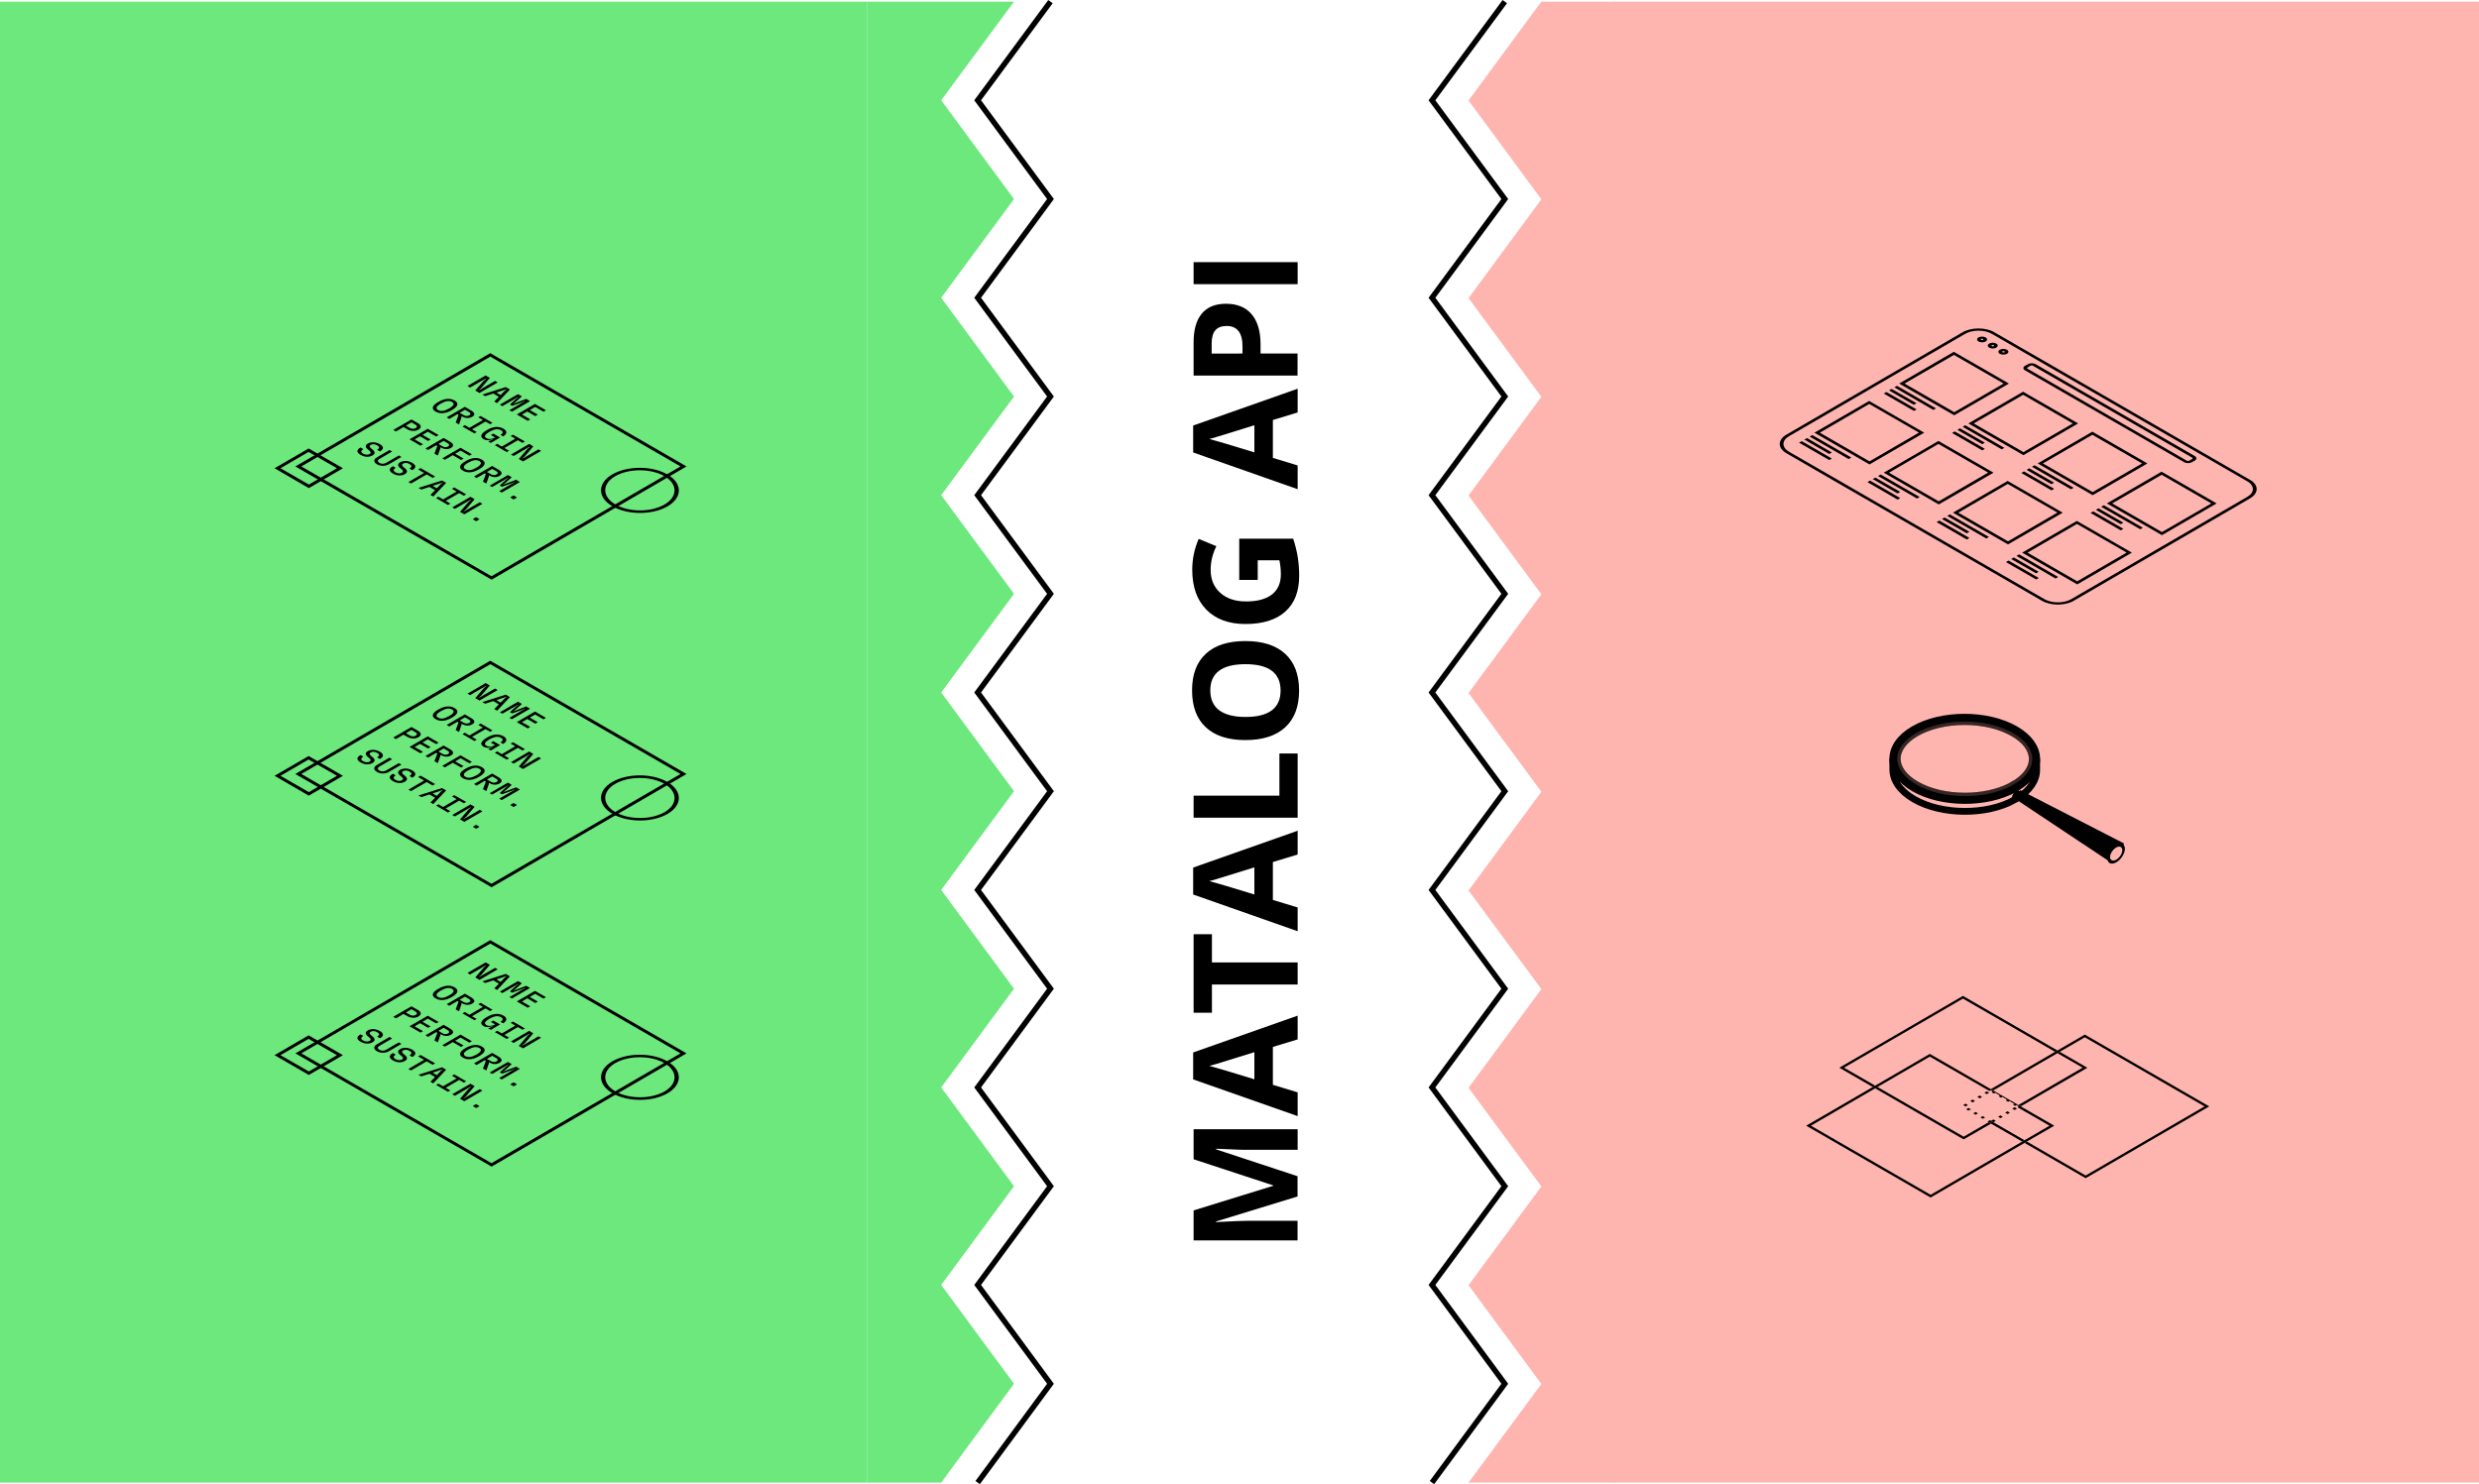 <?xml version="1.0" encoding="utf-8"?>
<!-- Generator: Adobe Illustrator 25.2.0, SVG Export Plug-In . SVG Version: 6.00 Build 0)  -->
<svg version="1.1" id="Layer_1" xmlns="http://www.w3.org/2000/svg" xmlns:xlink="http://www.w3.org/1999/xlink" x="0px" y="0px"
	 viewBox="0 0 273.32 163.69" style="enable-background:new 0 0 273.32 163.69;" xml:space="preserve">
<style type="text/css">
	.st0{fill:#6CE87D;}
	.st1{fill:#FFB5AF;}
	.st2{fill:none;stroke:#000000;stroke-width:0.602;stroke-miterlimit:10;}
	.st3{clip-path:url(#SVGID_1_);}
	.st4{clip-path:url(#SVGID_2_);fill:#FFB5AF;}
	.st5{clip-path:url(#SVGID_2_);}
	.st6{clip-path:url(#SVGID_3_);}
	.st7{clip-path:url(#SVGID_4_);}
	.st8{clip-path:url(#SVGID_4_);fill:#FFB5AF;}
	.st9{fill:none;}
	.st10{fill:none;stroke:#000000;stroke-width:1.205;stroke-miterlimit:10;}
	.st11{fill:#FFB5AF;stroke:#020202;stroke-width:0.75;stroke-miterlimit:10;}
	.st12{opacity:0.3;fill:#FFB5AF;stroke:#020202;stroke-width:0.75;stroke-miterlimit:10;}
	.st13{clip-path:url(#SVGID_6_);fill:#6CE87D;}
	.st14{clip-path:url(#SVGID_6_);}
	.st15{clip-path:url(#SVGID_6_);fill:none;}
	.st16{clip-path:url(#SVGID_7_);}
	.st17{clip-path:url(#SVGID_8_);}
	.st18{clip-path:url(#SVGID_9_);}
	.st19{clip-path:url(#SVGID_10_);fill:#6CE87D;}
	.st20{clip-path:url(#SVGID_10_);}
	.st21{clip-path:url(#SVGID_10_);fill:none;}
	.st22{clip-path:url(#SVGID_11_);}
	.st23{clip-path:url(#SVGID_12_);}
	.st24{clip-path:url(#SVGID_13_);}
	.st25{clip-path:url(#SVGID_14_);fill:#6CE87D;}
	.st26{clip-path:url(#SVGID_14_);}
	.st27{clip-path:url(#SVGID_14_);fill:none;}
	.st28{clip-path:url(#SVGID_15_);}
	.st29{clip-path:url(#SVGID_16_);}
	.st30{clip-path:url(#SVGID_17_);}
</style>
<rect y="0.18" class="st0" width="95.63" height="163.33"/>
<rect x="177.95" y="0.18" class="st1" width="95.37" height="163.33"/>
<g>
	<polyline class="st2" points="115.82,0.18 107.79,11.06 115.82,21.95 107.79,32.84 115.82,43.73 107.79,54.61 115.82,65.49 
		107.79,76.37 115.82,87.26 107.79,98.15 115.82,109.04 107.79,119.93 115.82,130.82 107.79,141.71 115.82,152.61 107.79,163.51 	
		"/>
	<polygon class="st0" points="103.77,163.51 111.8,152.61 103.77,141.71 111.8,130.82 103.77,119.93 111.8,109.04 103.77,98.15 
		111.8,87.26 103.77,76.37 111.8,65.49 103.77,54.61 111.8,43.73 103.77,32.84 111.8,21.95 103.77,11.06 111.8,0.18 95.63,0.18 
		95.63,163.51 	"/>
	<polyline class="st2" points="165.91,0.18 157.88,11.06 165.91,21.95 157.88,32.84 165.91,43.73 157.88,54.61 165.91,65.49 
		157.88,76.37 165.91,87.26 157.88,98.15 165.91,109.04 157.88,119.93 165.91,130.82 157.88,141.71 165.91,152.61 157.88,163.51 	
		"/>
	<g>
		<path d="M143.07,131.95l-9,2.76v0.07c1.83-0.1,3.05-0.15,3.66-0.15h5.33v2.17H131.6v-3.31l8.77-2.71v-0.05l-8.77-2.88v-3.31h11.47
			v2.27h-5.43c-0.26,0-0.55,0-0.89-0.01c-0.33-0.01-1.22-0.04-2.67-0.11v0.07l8.98,2.96V131.95z"/>
		<path d="M143.07,114.63l-2.73,0.83v4.18l2.73,0.83v2.62l-11.52-4.05v-2.97l11.52-4.06V114.63z M138.3,116.04
			c-2.47,0.77-3.87,1.2-4.2,1.3s-0.58,0.17-0.77,0.21c0.67,0.17,2.33,0.67,4.97,1.48V116.04z"/>
		<path d="M143.07,106.15v2.43h-9.45v3.11h-2.02v-8.66h2.02v3.11H143.07z"/>
		<path d="M143.07,94.24l-2.73,0.83v4.18l2.73,0.83v2.62l-11.52-4.05v-2.97l11.52-4.06V94.24z M138.3,95.66
			c-2.47,0.77-3.87,1.2-4.2,1.3s-0.58,0.17-0.77,0.21c0.67,0.17,2.33,0.67,4.97,1.48V95.66z"/>
		<path d="M143.07,90.18H131.6v-2.43h9.46V83.1h2.01V90.18z"/>
		<path d="M137.32,70.7c1.9,0,3.36,0.47,4.38,1.41c1.02,0.94,1.53,2.29,1.53,4.05s-0.51,3.11-1.53,4.05
			c-1.02,0.94-2.48,1.41-4.39,1.41c-1.91,0-3.37-0.47-4.37-1.42c-1.01-0.94-1.51-2.3-1.51-4.06s0.51-3.11,1.52-4.04
			C133.95,71.16,135.41,70.7,137.32,70.7z M137.32,79.07c1.28,0,2.25-0.24,2.9-0.73s0.97-1.21,0.97-2.18c0-1.94-1.29-2.91-3.87-2.91
			c-2.58,0-3.88,0.96-3.88,2.89c0,0.97,0.33,1.7,0.98,2.19C135.07,78.82,136.04,79.07,137.32,79.07z"/>
		<path d="M136.63,63.96v-4.55h5.95c0.24,0.74,0.41,1.43,0.51,2.08c0.1,0.65,0.15,1.32,0.15,2c0,1.73-0.51,3.05-1.53,3.96
			c-1.02,0.91-2.48,1.37-4.38,1.37c-1.85,0-3.29-0.53-4.33-1.59c-1.04-1.06-1.55-2.53-1.55-4.4c0-1.18,0.24-2.31,0.71-3.4l1.95,0.81
			c-0.42,0.84-0.63,1.71-0.63,2.61c0,1.05,0.35,1.89,1.06,2.53s1.66,0.95,2.85,0.95c1.25,0,2.2-0.26,2.85-0.77s0.98-1.25,0.98-2.22
			c0-0.51-0.05-1.02-0.16-1.55h-2.39v2.17H136.63z"/>
		<path d="M143.07,45.49l-2.73,0.83v4.18l2.73,0.83v2.62l-11.52-4.05v-2.97l11.52-4.06V45.49z M138.3,46.9
			c-2.47,0.77-3.87,1.2-4.2,1.3s-0.58,0.17-0.77,0.21c0.67,0.17,2.33,0.67,4.97,1.48V46.9z"/>
		<path d="M135.17,33.5c1.23,0,2.18,0.39,2.83,1.16c0.65,0.77,0.98,1.87,0.98,3.29v1.04h4.08v2.43H131.6v-3.66
			c0-1.39,0.3-2.45,0.9-3.17C133.09,33.87,133.99,33.5,135.17,33.5z M136.99,38.99v-0.8c0-0.75-0.15-1.31-0.44-1.68
			c-0.3-0.37-0.73-0.56-1.29-0.56c-0.57,0-0.99,0.16-1.26,0.47c-0.27,0.31-0.41,0.8-0.41,1.46v1.11H136.99z"/>
		<path d="M143.07,31.34H131.6v-2.43h11.47V31.34z"/>
	</g>
	<polygon class="st1" points="169.94,0.18 161.91,11.08 169.94,21.98 161.91,32.88 169.94,43.76 161.91,54.65 169.94,65.54 
		161.91,76.43 169.94,87.32 161.91,98.21 169.94,109.08 161.91,119.97 169.94,130.85 161.91,141.74 169.94,152.63 161.91,163.51 
		178.08,163.51 178.08,0.18 	"/>
</g>
<g>
	<defs>
		<rect id="SVGID_35_" x="195.18" y="35.63" width="54.66" height="31.64"/>
	</defs>
	<clipPath id="SVGID_1_">
		<use xlink:href="#SVGID_35_"  style="overflow:visible;"/>
	</clipPath>
	<g class="st3">
		<defs>
			<polygon id="SVGID_37_" points="195.18,48.96 218.13,35.63 249.84,53.94 226.89,67.27 			"/>
		</defs>
		<clipPath id="SVGID_2_">
			<use xlink:href="#SVGID_37_"  style="overflow:visible;"/>
		</clipPath>
		<path class="st4" d="M211.57,47.72l-5.48-3.16l-5.45,3.17l5.48,3.16L211.57,47.72 M219.2,52.13l-5.48-3.16l-5.45,3.17l5.48,3.16
			L219.2,52.13 M226.84,56.54l-5.48-3.16l-5.45,3.17l5.48,3.16L226.84,56.54 M234.47,60.94l-5.48-3.16l-5.45,3.17l5.48,3.16
			L234.47,60.94 M220.9,42.3l-5.48-3.16l-5.45,3.16l5.48,3.16L220.9,42.3 M228.54,46.7l-5.48-3.16l-5.44,3.16l5.48,3.16L228.54,46.7
			 M236.17,51.11l-5.48-3.16l-5.45,3.16l5.48,3.16L236.17,51.11 M243.8,55.52l-5.48-3.16l-5.44,3.16l5.48,3.16L243.8,55.52
			 M218.63,37.38c-0.05-0.03-0.14-0.03-0.19,0c-0.05,0.03-0.05,0.08,0,0.11c0.05,0.03,0.14,0.03,0.19,0
			C218.68,37.46,218.68,37.41,218.63,37.38 M219.8,38.06c-0.05-0.03-0.14-0.03-0.2,0c-0.05,0.03-0.05,0.08,0,0.11
			c0.05,0.03,0.14,0.03,0.19,0C219.86,38.14,219.86,38.09,219.8,38.06 M220.98,38.74c-0.05-0.03-0.14-0.03-0.2,0
			c-0.05,0.03-0.05,0.08,0,0.11c0.05,0.03,0.14,0.03,0.19,0C221.03,38.82,221.03,38.77,220.98,38.74 M241.7,50.47l-17.56-10.14
			c-0.07-0.04-0.18-0.04-0.25,0l-0.33,0.19c-0.07,0.04-0.07,0.11,0,0.15l17.56,10.14c0.07,0.04,0.18,0.04,0.25,0l0.33-0.19
			C241.77,50.58,241.77,50.51,241.7,50.47 M198.35,48.82l0.29-0.17l3.33,1.92l-0.29,0.17L198.35,48.82 M205.89,53.17l0.29-0.17
			l3.33,1.92l-0.29,0.17L205.89,53.17 M213.52,57.58l0.29-0.17l3.33,1.92l-0.29,0.17L213.52,57.58 M221.16,61.99l0.29-0.17
			l3.33,1.92l-0.29,0.17L221.16,61.99 M198.94,48.48l0.29-0.17l2.74,1.58l-0.29,0.17L198.94,48.48 M206.47,52.83l0.29-0.17
			l2.74,1.58l-0.29,0.17L206.47,52.83 M214.11,57.24l0.29-0.17l2.74,1.58l-0.29,0.17L214.11,57.24 M221.74,61.65l0.29-0.17
			l2.74,1.58l-0.29,0.17L221.74,61.65 M199.52,48.15l0.29-0.17l4.31,2.49l-0.29,0.17L199.52,48.15 M207.06,52.5l0.29-0.17l4.31,2.49
			l-0.29,0.17L207.06,52.5 M214.69,56.9l0.29-0.17l4.31,2.49L219,59.39L214.69,56.9 M222.32,61.31l0.29-0.17l4.31,2.49l-0.29,0.17
			L222.32,61.31 M200.05,47.72l6.03-3.5l6.07,3.5l-6.03,3.5L200.05,47.72 M207.69,52.13l6.03-3.5l6.07,3.5l-6.03,3.5L207.69,52.13
			 M215.32,56.54l6.03-3.5l6.07,3.5l-6.03,3.5L215.32,56.54 M222.96,60.95l6.03-3.5l6.07,3.5l-6.03,3.5L222.96,60.95 M207.69,43.4
			l0.29-0.17l3.33,1.92l-0.29,0.17L207.69,43.4 M215.22,47.75l0.29-0.17l3.33,1.92l-0.29,0.17L215.22,47.75 M222.86,52.16l0.29-0.17
			l3.33,1.92l-0.29,0.17L222.86,52.16 M230.49,56.57l0.29-0.17l3.33,1.92l-0.29,0.17L230.49,56.57 M208.27,43.06l0.29-0.17
			l2.74,1.58l-0.29,0.17L208.27,43.06 M215.81,47.41l0.29-0.17l2.74,1.58l-0.29,0.17L215.81,47.41 M223.44,51.82l0.29-0.17
			l2.74,1.58l-0.29,0.17L223.44,51.82 M231.08,56.23l0.29-0.17l2.74,1.58l-0.29,0.17L231.08,56.23 M208.86,42.72l0.29-0.17
			l4.31,2.49l-0.29,0.17L208.86,42.72 M216.39,47.07l0.29-0.17l4.31,2.49l-0.29,0.17L216.39,47.07 M224.03,51.48l0.29-0.17
			l4.31,2.49l-0.29,0.17L224.03,51.48 M231.66,55.89l0.29-0.17l4.31,2.49l-0.29,0.17L231.66,55.89 M209.39,42.3l6.03-3.5l6.07,3.5
			l-6.03,3.5L209.39,42.3 M217.02,46.7l6.03-3.5l6.07,3.5l-6.03,3.5L217.02,46.7 M224.66,51.11l6.03-3.5l6.07,3.5l-6.03,3.5
			L224.66,51.11 M232.29,55.52l6.03-3.5l6.07,3.5l-6.03,3.5L232.29,55.52 M218.14,37.66c-0.22-0.12-0.22-0.33,0-0.45
			c0.22-0.13,0.57-0.13,0.78,0c0.22,0.13,0.22,0.33,0,0.45C218.71,37.79,218.36,37.79,218.14,37.66 M219.32,38.34
			c-0.22-0.13-0.22-0.33,0-0.45c0.22-0.13,0.57-0.13,0.78,0c0.22,0.13,0.22,0.33,0,0.45C219.88,38.46,219.54,38.47,219.32,38.34
			 M220.49,39.02c-0.22-0.13-0.22-0.33,0-0.45c0.22-0.13,0.57-0.13,0.78,0c0.22,0.12,0.22,0.33,0,0.45
			C221.06,39.14,220.71,39.14,220.49,39.02 M223.26,40.84c-0.23-0.13-0.23-0.35,0-0.49l0.33-0.19c0.23-0.13,0.61-0.13,0.84,0
			l17.56,10.14c0.23,0.13,0.23,0.35,0,0.49l-0.33,0.19c-0.23,0.13-0.61,0.13-0.84,0L223.26,40.84 M247.78,53.08l-28.16-16.26
			c-0.82-0.47-2.14-0.47-2.95,0l-19.42,11.29c-0.81,0.47-0.81,1.24,0.01,1.71l28.16,16.26c0.82,0.47,2.14,0.47,2.95,0l19.42-11.29
			C248.6,54.32,248.59,53.55,247.78,53.08"/>
		<path class="st5" d="M197.25,49.82c-0.82-0.47-0.82-1.24-0.01-1.71l19.42-11.29c0.81-0.47,2.14-0.47,2.95,0l28.16,16.26
			c0.82,0.47,0.82,1.24,0.01,1.71l-19.42,11.29c-0.81,0.47-2.13,0.47-2.95,0L197.25,49.82 M248.07,52.91l-28.16-16.26
			c-0.98-0.57-2.56-0.57-3.54,0l-19.42,11.29c-0.97,0.57-0.97,1.48,0.01,2.05l28.16,16.26c0.98,0.57,2.56,0.57,3.54,0l19.42-11.29
			C249.05,54.39,249.05,53.48,248.07,52.91"/>
		<path class="st5" d="M218.43,37.49c-0.05-0.03-0.05-0.08,0-0.11c0.05-0.03,0.14-0.03,0.19,0c0.06,0.03,0.06,0.08,0,0.11
			C218.58,37.52,218.49,37.52,218.43,37.49 M218.92,37.21c-0.22-0.12-0.57-0.12-0.78,0c-0.21,0.12-0.21,0.33,0,0.45
			c0.22,0.13,0.57,0.13,0.78,0C219.14,37.54,219.14,37.33,218.92,37.21"/>
		<path class="st5" d="M219.61,38.17c-0.05-0.03-0.05-0.08,0-0.11c0.05-0.03,0.14-0.03,0.2,0c0.06,0.03,0.06,0.08,0,0.11
			C219.75,38.2,219.67,38.2,219.61,38.17 M220.1,37.89c-0.22-0.13-0.57-0.13-0.78,0c-0.21,0.12-0.21,0.33,0,0.45
			c0.22,0.13,0.56,0.12,0.78,0C220.31,38.21,220.31,38.01,220.1,37.89"/>
		<path class="st5" d="M220.79,38.85c-0.05-0.03-0.06-0.08,0-0.11c0.05-0.03,0.14-0.03,0.2,0c0.05,0.03,0.05,0.08,0,0.11
			C220.93,38.88,220.84,38.88,220.79,38.85 M221.27,38.57c-0.22-0.13-0.57-0.13-0.78,0c-0.21,0.12-0.21,0.33,0,0.45
			c0.22,0.12,0.57,0.12,0.78,0C221.49,38.89,221.49,38.69,221.27,38.57"/>
		<path class="st5" d="M223.55,40.67c-0.07-0.04-0.07-0.11,0-0.15l0.33-0.19c0.07-0.04,0.18-0.04,0.25,0l17.56,10.14
			c0.07,0.04,0.07,0.11,0,0.15l-0.33,0.19c-0.07,0.04-0.18,0.04-0.25,0L223.55,40.67 M241.99,50.3l-17.56-10.14
			c-0.23-0.13-0.61-0.13-0.84,0l-0.33,0.19c-0.23,0.13-0.23,0.35,0,0.49l17.56,10.14c0.23,0.13,0.61,0.13,0.84,0l0.33-0.19
			C242.22,50.66,242.22,50.44,241.99,50.3"/>
		<path class="st5" d="M209.98,42.3l5.45-3.16l5.48,3.16l-5.45,3.16L209.98,42.3z M221.49,42.3l-6.07-3.5l-6.03,3.5l6.07,3.5
			L221.49,42.3"/>
		<path class="st5" d="M217.61,46.7l5.45-3.16l5.48,3.16l-5.45,3.16L217.61,46.7z M229.12,46.7l-6.07-3.5l-6.03,3.5l6.07,3.5
			L229.12,46.7"/>
		<path class="st5" d="M225.24,51.11l5.45-3.16l5.48,3.16l-5.45,3.16L225.24,51.11z M236.76,51.11l-6.07-3.5l-6.03,3.5l6.07,3.5
			L236.76,51.11"/>
		<path class="st5" d="M232.88,55.52l5.45-3.16l5.48,3.16l-5.45,3.16L232.88,55.52z M244.39,55.52l-6.07-3.5l-6.03,3.5l6.07,3.5
			L244.39,55.52"/>
		<path class="st5" d="M200.64,47.72l5.45-3.17l5.48,3.16l-5.45,3.17L200.64,47.72z M212.15,47.72l-6.07-3.5l-6.03,3.5l6.07,3.5
			L212.15,47.72"/>
		<path class="st5" d="M208.27,52.13l5.45-3.17l5.48,3.16l-5.45,3.17L208.27,52.13z M219.79,52.13l-6.07-3.5l-6.03,3.5l6.07,3.5
			L219.79,52.13"/>
		<path class="st5" d="M215.91,56.54l5.45-3.17l5.48,3.16l-5.45,3.17L215.91,56.54z M227.42,56.54l-6.07-3.5l-6.03,3.5l6.07,3.5
			L227.42,56.54"/>
		<path class="st5" d="M223.54,60.95l5.45-3.17l5.48,3.16l-5.45,3.17L223.54,60.95z M235.05,60.95l-6.07-3.5l-6.03,3.5l6.07,3.5
			L235.05,60.95"/>
		<polygon class="st5" points="213.45,45.04 209.15,42.55 208.86,42.72 213.16,45.21 		"/>
		<polygon class="st5" points="211.3,44.47 208.56,42.89 208.27,43.06 211.01,44.64 		"/>
		<polygon class="st5" points="211.31,45.15 207.98,43.23 207.69,43.4 211.02,45.32 		"/>
		<polygon class="st5" points="220.99,49.39 216.68,46.9 216.39,47.07 220.7,49.56 		"/>
		<polygon class="st5" points="218.84,48.82 216.1,47.24 215.81,47.41 218.55,48.99 		"/>
		<polygon class="st5" points="218.84,49.5 215.52,47.58 215.22,47.75 218.55,49.67 		"/>
		<polygon class="st5" points="228.62,53.79 224.32,51.31 224.03,51.48 228.33,53.96 		"/>
		<polygon class="st5" points="226.47,53.23 223.73,51.65 223.44,51.82 226.18,53.4 		"/>
		<polygon class="st5" points="226.48,53.91 223.15,51.99 222.86,52.16 226.19,54.08 		"/>
		<polygon class="st5" points="236.26,58.2 231.95,55.72 231.66,55.89 235.97,58.37 		"/>
		<polygon class="st5" points="234.11,57.64 231.37,56.06 231.08,56.23 233.82,57.81 		"/>
		<polygon class="st5" points="234.11,58.32 230.79,56.4 230.49,56.57 233.82,58.49 		"/>
		<polygon class="st5" points="204.12,50.46 199.81,47.98 199.52,48.15 203.82,50.63 		"/>
		<polygon class="st5" points="201.97,49.9 199.23,48.31 198.94,48.48 201.68,50.07 		"/>
		<polygon class="st5" points="201.97,50.57 198.65,48.65 198.35,48.82 201.68,50.74 		"/>
		<polygon class="st5" points="211.65,54.81 207.35,52.33 207.06,52.5 211.36,54.98 		"/>
		<polygon class="st5" points="209.51,54.25 206.77,52.67 206.47,52.83 209.21,54.42 		"/>
		<polygon class="st5" points="209.51,54.93 206.18,53 205.89,53.17 209.22,55.1 		"/>
		<polygon class="st5" points="219.29,59.22 214.98,56.73 214.69,56.9 219,59.39 		"/>
		<polygon class="st5" points="217.14,58.65 214.4,57.07 214.11,57.24 216.85,58.82 		"/>
		<polygon class="st5" points="217.14,59.33 213.82,57.41 213.52,57.58 216.85,59.5 		"/>
		<polygon class="st5" points="226.92,63.63 222.62,61.14 222.32,61.31 226.63,63.8 		"/>
		<polygon class="st5" points="224.77,63.06 222.03,61.48 221.74,61.65 224.48,63.23 		"/>
		<polygon class="st5" points="224.78,63.74 221.45,61.82 221.16,61.99 224.49,63.91 		"/>
	</g>
</g>
<g>
	<defs>
		<rect id="SVGID_39_" x="195.45" y="108.08" width="48.13" height="27.88"/>
	</defs>
	<clipPath id="SVGID_3_">
		<use xlink:href="#SVGID_39_"  style="overflow:visible;"/>
	</clipPath>
	<g class="st6">
		<defs>
			<polygon id="SVGID_41_" points="195.45,122.02 219.44,108.08 243.58,122.02 219.59,135.96 			"/>
		</defs>
		<clipPath id="SVGID_4_">
			<use xlink:href="#SVGID_41_"  style="overflow:visible;"/>
		</clipPath>
		<path class="st7" d="M219.52,123.92l-0.13-0.08l-0.13-0.08l-2.76,1.6l-9.51-5.49l-0.26,0.15l9.77,5.64L219.52,123.92z
			 M226.84,115.85l-10.42-6.02l-13.63,7.92l3.69,2.13l0.26-0.15l-3.43-1.98l13.11-7.62l10.16,5.87L226.84,115.85 M230.14,117.76
			L227.1,116l-0.26,0.15l2.78,1.6l-7.07,4.11l0.26,0.15L230.14,117.76"/>
		<path class="st7" d="M223.21,125.75l-3.43-1.98l-0.01,0l-0.13-0.08l-0.25,0.15l0.13,0.08l3.43,1.98L223.21,125.75z M219.37,120.34
			l-0.13-0.08l-0.01,0L219.37,120.34L219.37,120.34 M243.58,122.02l-13.72-7.92l-3.02,1.75l-0.26,0.15l-7.07,4.11l0.26,0.15
			l7.07-4.11l0.26-0.15l2.76-1.6l13.2,7.62l-13.11,7.62l-6.47-3.74l-0.26,0.15l6.73,3.89L243.58,122.02"/>
		<path class="st7" d="M220.62,120.76l-0.52-0.3l-0.13,0.08l0.52,0.3L220.62,120.76z M221.4,121.21l-0.52-0.3l-0.13,0.08l0.52,0.3
			L221.4,121.21 M222.19,121.66l-0.52-0.3l-0.13,0.08l0.52,0.3L222.19,121.66 M226.49,124.15l-3.69-2.13l-0.26-0.15l-0.09-0.05
			l-0.13,0.08l0.22,0.13l-0.13,0.07l3.56,2.05l-2.76,1.6l-0.26,0.15l-10.09,5.87l-13.2-7.62l7.07-4.11l0.26-0.15l5.78-3.36
			l6.47,3.73l0.13,0.08l0.13-0.07l0.2,0.12l0.13-0.08l-0.07-0.04l-0.26-0.15l-6.73-3.89l-6.04,3.51l-0.26,0.15l-7.33,4.26
			l13.72,7.92l10.35-6.02l0.26-0.15L226.49,124.15"/>
		<polygon class="st8" points="222.54,122.02 222.32,121.89 222.19,121.96 221.93,121.81 222.05,121.74 221.53,121.44 221.4,121.51 
			221.14,121.36 221.27,121.28 220.75,120.98 220.62,121.06 220.36,120.91 220.49,120.83 219.96,120.53 219.83,120.6 219.57,120.45 
			219.7,120.38 219.5,120.26 219.37,120.34 219.37,120.34 219.18,120.45 219.31,120.52 219.05,120.68 218.92,120.6 218.4,120.9 
			218.53,120.98 218.27,121.13 218.14,121.05 217.62,121.36 217.75,121.43 217.49,121.58 217.36,121.51 216.84,121.81 
			216.97,121.88 216.71,122.04 216.58,121.96 216.48,122.02 216.91,122.26 217.04,122.19 217.3,122.34 217.17,122.41 217.69,122.71 
			217.82,122.64 218.08,122.79 217.95,122.87 218.48,123.17 218.61,123.09 218.87,123.24 218.74,123.32 219.26,123.62 
			219.39,123.55 219.52,123.62 219.78,123.47 219.91,123.55 220.43,123.25 220.29,123.17 220.55,123.02 220.69,123.1 221.21,122.79 
			221.07,122.72 221.33,122.57 221.47,122.64 221.99,122.34 221.85,122.26 222.11,122.11 222.25,122.19 222.41,122.09 		"/>
		<path class="st7" d="M217.3,122.34l-0.26-0.15l-0.13,0.07l-0.13,0.08l0.26,0.15l0.13-0.08L217.3,122.34z M218.08,122.79
			l-0.26-0.15l-0.13,0.07l-0.13,0.08l0.26,0.15l0.13-0.08L218.08,122.79 M218.87,123.24l-0.26-0.15l-0.13,0.07l-0.13,0.08l0.26,0.15
			l0.13-0.08L218.87,123.24 M216.97,121.88l-0.13-0.08l-0.13-0.08l-0.26,0.15l0.13,0.08l0.13,0.08L216.97,121.88 M220.04,123.62
			l-0.13-0.08l-0.13-0.08l-0.25,0.15l-0.13-0.07l-0.13,0.07l-0.13,0.08l0.13,0.07l0.13,0.08l0.25-0.15l0.13,0.08l0.01,0
			L220.04,123.62 M217.75,121.43l-0.13-0.08l-0.13-0.08l-0.26,0.15l0.13,0.08l0.13,0.08L217.75,121.43 M220.82,123.17l-0.13-0.08
			l-0.13-0.08l-0.26,0.15l0.13,0.08l0.13,0.08L220.82,123.17 M218.53,120.98l-0.13-0.08l-0.13-0.08l-0.26,0.15l0.13,0.08l0.13,0.08
			L218.53,120.98 M221.6,122.72l-0.13-0.08l-0.13-0.08l-0.26,0.15l0.13,0.08l0.13,0.08L221.6,122.72 M219.31,120.52l-0.13-0.08
			l-0.13-0.08l-0.26,0.15l0.13,0.08l0.13,0.08L219.31,120.52 M222.38,122.27l-0.13-0.08l-0.13-0.08l-0.26,0.15l0.13,0.08l0.13,0.08
			L222.38,122.27 M220.09,120.45l-0.26-0.15l-0.13,0.08l-0.13,0.07l0.26,0.15l0.13-0.07L220.09,120.45 M220.88,120.91l-0.26-0.15
			l-0.13,0.08l-0.13,0.07l0.26,0.15l0.13-0.07L220.88,120.91 M221.66,121.36l-0.26-0.15l-0.13,0.08l-0.13,0.07l0.26,0.15l0.13-0.07
			L221.66,121.36 M222.45,121.81l-0.26-0.15l-0.13,0.08l-0.13,0.07l0.26,0.15l0.13-0.07L222.45,121.81"/>
	</g>
</g>
<g>
	<g>
		<defs>
			<polygon id="SVGID_43_" points="204.81,84.3 216.58,77.46 239.34,90.6 227.57,97.44 			"/>
		</defs>
		<clipPath id="SVGID_5_">
			<use xlink:href="#SVGID_43_"  style="overflow:visible;"/>
		</clipPath>
	</g>
	<rect x="204.81" y="77.46" class="st9" width="34.52" height="19.98"/>
	<line class="st10" x1="211.81" y1="88.38" x2="211.76" y2="88.58"/>
	<line class="st10" x1="221.14" y1="88.38" x2="221.2" y2="88.58"/>
	<ellipse transform="matrix(0.603 -0.797 0.797 0.603 17.589 223.475)" cx="233.44" cy="94.06" rx="1.27" ry="0.73"/>
	<path class="st11" d="M222.21,80.44c-3.1-1.79-8.14-1.79-11.22,0c-3.08,1.79-3.07,4.71,0.04,6.5c3.06,1.76,7.98,1.79,11.07,0.08
		l0.29-0.17C225.34,85.06,225.27,82.21,222.21,80.44z M222.38,86.29L222.38,86.29l-0.54,0.31l-0.21,0.13
		c-1.37,0.69-3.13,1.07-4.98,1.07c-2.04,0-3.95-0.45-5.38-1.28c-1.35-0.78-2.09-1.79-2.09-2.84c0-1.04,0.73-2.04,2.06-2.82
		c1.42-0.82,3.32-1.28,5.36-1.28c2.04,0,3.94,0.45,5.37,1.28c1.34,0.77,2.08,1.77,2.1,2.82C224.08,84.63,223.48,85.54,222.38,86.29z
		"/>
	<path class="st11" d="M224.55,83.69c0.01,1.14-0.71,2.28-2.16,3.16l-0.29,0.17c-3.09,1.71-8.02,1.68-11.07-0.08
		c-1.55-0.9-2.33-2.07-2.34-3.25h0l0,1.2c0.01,1.18,0.79,2.35,2.34,3.25c3.06,1.76,7.98,1.79,11.07,0.08l-0.02-0.01l0.29-0.17
		l0.02,0.01c1.45-0.89,2.17-2.02,2.16-3.16L224.55,83.69L224.55,83.69z"/>
	<path class="st12" d="M222.38,86.29L222.38,86.29l-0.54,0.31l-0.21,0.13c-1.37,0.69-3.13,1.07-4.98,1.07
		c-2.04,0-3.95-0.45-5.38-1.28c-1.35-0.78-2.09-1.79-2.09-2.84c0-1.04,0.73-2.04,2.06-2.82c1.42-0.82,3.32-1.28,5.36-1.28
		c2.04,0,3.94,0.45,5.37,1.28c1.34,0.77,2.08,1.77,2.1,2.82C224.08,84.63,223.48,85.54,222.38,86.29z"/>
	<polyline points="232.71,95.1 222.02,87.99 222.74,87.14 234.2,93.03 	"/>
	
		<ellipse transform="matrix(0.603 -0.797 0.797 0.603 17.589 223.475)" class="st1" cx="233.44" cy="94.06" rx="0.89" ry="0.51"/>
	<ellipse transform="matrix(0.603 -0.797 0.797 0.603 18.373 212.09)" cx="222.39" cy="87.58" rx="0.56" ry="0.32"/>
</g>
<g>
	<g>
		<g>
			<defs>
				<polygon id="SVGID_45_" points="32.56,51.44 54.05,38.95 75.69,51.44 54.2,63.93 				"/>
			</defs>
			<clipPath id="SVGID_6_">
				<use xlink:href="#SVGID_45_"  style="overflow:visible;"/>
			</clipPath>
			<path class="st13" d="M48.81,53.22l-0.04-0.02l-0.17,0.08l-0.91,0.3l0.47,0.27l0.51-0.53L48.81,53.22 M45.8,46.82l-0.43-0.25
				l-0.62,0.36l0.43,0.25c0.22,0.13,0.47,0.13,0.66,0.02C46.03,47.09,46.02,46.95,45.8,46.82 M49.36,48.88l-0.44-0.26l-0.58,0.34
				l0.44,0.26c0.21,0.12,0.44,0.13,0.62,0.02C49.6,49.13,49.57,49,49.36,48.88 M54.72,51.97l-0.44-0.26l-0.58,0.34l0.44,0.26
				c0.21,0.12,0.44,0.13,0.62,0.02C54.95,52.22,54.92,52.09,54.72,51.97 M52.86,50.85c-0.31-0.18-0.71-0.12-1.23,0.18
				c-0.52,0.3-0.62,0.53-0.31,0.72c0.31,0.18,0.71,0.12,1.23-0.18C53.07,51.26,53.17,51.03,52.86,50.85 M51.71,45.45l-0.44-0.25
				l-0.58,0.34l0.44,0.26c0.21,0.12,0.44,0.13,0.62,0.02C51.94,45.7,51.91,45.57,51.71,45.45 M49.85,44.33
				c-0.31-0.18-0.71-0.12-1.23,0.18c-0.52,0.3-0.63,0.53-0.31,0.71c0.31,0.18,0.71,0.12,1.23-0.18
				C50.06,44.74,50.16,44.51,49.85,44.33 M55.85,42.93l-0.04-0.03l-0.17,0.08l-0.91,0.3l0.47,0.27l0.52-0.53L55.85,42.93
				 M52.12,57.26l0.37-0.22l0.38,0.22l-0.37,0.22L52.12,57.26 M41.83,51.05c0.23,0.14,0.51,0.13,0.75-0.01l1.39-0.81l0.29,0.17
				l-1.39,0.81c-0.39,0.23-0.93,0.22-1.32,0c-0.39-0.23-0.4-0.54-0.01-0.76l1.39-0.81l0.29,0.17l-1.39,0.81
				C41.6,50.75,41.6,50.92,41.83,51.05 M46.1,51.78l0.27-0.16l1.6,0.92L47.7,52.7l-0.66-0.38l-1.73,1.01l-0.29-0.17l1.73-1.01
				L46.1,51.78 M46.14,53.81l2.59-0.82l0.46,0.26l-1.41,1.5l-0.31-0.18l0.51-0.52l-0.62-0.36l-0.9,0.29L46.14,53.81 M49.83,53.91
				l0.26-0.15l1.31,0.76l-0.26,0.15l-0.51-0.29l-1.49,0.86l0.51,0.29l-0.26,0.15l-1.31-0.76l0.26-0.15l0.51,0.3l1.49-0.86
				L49.83,53.91 M51.14,56.36l0.04,0.02l1.72-1l0.29,0.17l-2,1.16l-0.46-0.27l0.95-1.11l0.24-0.19l-0.04-0.03l-1.72,1l-0.29-0.17
				l2-1.16l0.46,0.27l-0.95,1.11L51.14,56.36 M40.04,50.03c0.25,0.14,0.52,0.15,0.71,0.04c0.15-0.09,0.17-0.21-0.04-0.38l-0.18-0.15
				c-0.28-0.24-0.27-0.45,0.02-0.62c0.36-0.21,0.89-0.19,1.32,0.06c0.45,0.26,0.47,0.55,0.01,0.81l-0.31-0.18
				c0.28-0.16,0.3-0.32,0.01-0.49c-0.26-0.15-0.53-0.15-0.72-0.05c-0.15,0.09-0.16,0.2,0.05,0.38l0.18,0.15
				c0.28,0.24,0.27,0.45-0.03,0.63c-0.36,0.21-0.86,0.19-1.31-0.06c-0.47-0.27-0.49-0.55-0.01-0.82l0.31,0.18
				C39.77,49.7,39.76,49.86,40.04,50.03 M43.61,52.09c0.24,0.14,0.52,0.15,0.71,0.04c0.15-0.09,0.16-0.21-0.04-0.38L44.1,51.6
				c-0.28-0.24-0.27-0.45,0.02-0.62c0.36-0.21,0.89-0.19,1.32,0.06c0.45,0.26,0.47,0.55,0.01,0.81l-0.31-0.18
				c0.28-0.16,0.3-0.32,0.01-0.49c-0.26-0.15-0.53-0.15-0.72-0.05c-0.15,0.09-0.16,0.2,0.05,0.38l0.18,0.15
				c0.28,0.24,0.27,0.45-0.03,0.63c-0.36,0.21-0.86,0.19-1.31-0.06c-0.47-0.27-0.49-0.55-0.01-0.82l0.31,0.18
				C43.34,51.76,43.33,51.92,43.61,52.09 M56.25,54.86l0.37-0.21L57,54.86l-0.37,0.22L56.25,54.86 M43.36,47.41l2-1.16l0.72,0.41
				c0.38,0.22,0.42,0.5,0.06,0.71c-0.36,0.21-0.84,0.19-1.22-0.03l-0.43-0.25l-0.84,0.49L43.36,47.41 M45.15,48.45l2-1.16l1.2,0.7
				l-0.27,0.16l-0.91-0.53l-0.59,0.34l0.89,0.51l-0.27,0.16l-0.89-0.51l-0.6,0.35l0.92,0.53l-0.27,0.16L45.15,48.45 M46.9,49.46
				l2-1.16l0.69,0.4c0.41,0.24,0.49,0.48,0.11,0.71c-0.36,0.21-0.77,0.15-1.15-0.06l-0.04,0.03l0.03,0.06l-0.29,0.81l-0.36-0.21
				l0.32-0.85l-0.13-0.07l-0.89,0.52L46.9,49.46 M48.77,50.54l2-1.16l1.26,0.73l-0.27,0.16l-0.97-0.56l-0.59,0.34l0.91,0.53
				l-0.27,0.16l-0.92-0.53l-0.87,0.5L48.77,50.54 M52.26,52.55l2-1.16l0.69,0.4c0.41,0.24,0.49,0.48,0.1,0.71
				c-0.36,0.21-0.77,0.15-1.15-0.06l-0.04,0.03l0.03,0.06l-0.29,0.81l-0.37-0.21l0.32-0.85l-0.13-0.07l-0.89,0.52L52.26,52.55
				 M55.48,53.44l0.04,0.02l0.13-0.07l1.25-0.48l0.42,0.24l-2,1.16l-0.27-0.16l1.72-1l-0.04-0.02l-0.27,0.14l-1.09,0.4l-0.25-0.14
				l0.68-0.64l0.24-0.16l-0.04-0.03l-1.72,1l-0.27-0.16l2-1.16l0.42,0.25l-0.82,0.73L55.48,53.44 M51.04,51.9
				c-0.5-0.29-0.4-0.65,0.28-1.05c0.68-0.4,1.31-0.45,1.81-0.17c0.5,0.29,0.4,0.65-0.28,1.05C52.17,52.13,51.54,52.19,51.04,51.9
				 M49.25,46.03l2-1.16l0.69,0.4c0.41,0.24,0.5,0.48,0.11,0.71c-0.36,0.21-0.78,0.15-1.15-0.06l-0.04,0.03l0.03,0.06l-0.28,0.81
				l-0.37-0.21l0.32-0.85l-0.13-0.07l-0.89,0.52L49.25,46.03 M52.73,46.02l0.26-0.15l1.31,0.76l-0.26,0.15l-0.51-0.3l-1.49,0.86
				l0.51,0.3L52.3,47.8l-1.31-0.76l0.26-0.15l0.51,0.3l1.49-0.86L52.73,46.02 M56.3,48.09l0.26-0.15l1.31,0.76l-0.26,0.15l-0.51-0.3
				l-1.49,0.86l0.51,0.3l-0.26,0.15l-1.31-0.76l0.26-0.15l0.51,0.3l1.49-0.86L56.3,48.09 M57.61,50.54l0.04,0.02l1.72-1l0.29,0.17
				l-2,1.16l-0.46-0.27l0.95-1.11l0.24-0.19l-0.04-0.02l-1.72,1l-0.29-0.17l2-1.16l0.46,0.27l-0.95,1.11L57.61,50.54 M48.03,45.38
				c-0.5-0.29-0.4-0.65,0.28-1.05c0.68-0.4,1.31-0.45,1.81-0.17c0.5,0.29,0.4,0.65-0.28,1.05C49.16,45.61,48.53,45.67,48.03,45.38
				 M53.31,48.43c-0.43-0.25-0.31-0.6,0.37-1c0.7-0.41,1.31-0.45,1.85-0.14c0.41,0.24,0.39,0.58-0.05,0.83l-0.29-0.17
				c0.29-0.17,0.32-0.36,0.07-0.5c-0.35-0.2-0.74-0.16-1.28,0.16c-0.53,0.31-0.63,0.53-0.33,0.71c0.24,0.14,0.58,0.11,0.95-0.08
				l-0.47-0.27l0.27-0.16l0.75,0.43l-1.03,0.6l-0.29-0.17l0.51-0.21l-0.04-0.03C53.91,48.58,53.58,48.59,53.31,48.43 M52.82,42.98
				l0.04,0.03l1.72-1l0.29,0.17l-2,1.16l-0.46-0.27l0.95-1.11l0.24-0.19l-0.04-0.02l-1.72,1l-0.29-0.17l2-1.16l0.46,0.27l-0.95,1.11
				L52.82,42.98 M53.18,43.52l2.58-0.82l0.46,0.27l-1.41,1.5l-0.31-0.18l0.51-0.52l-0.62-0.36l-0.9,0.29L53.18,43.52 M56.6,44.52
				l0.04,0.02l0.13-0.07l1.25-0.48l0.42,0.24l-2,1.16l-0.27-0.16l1.72-1l-0.04-0.02l-0.27,0.14l-1.09,0.4l-0.25-0.14l0.69-0.64
				l0.24-0.16l-0.04-0.02l-1.72,1l-0.27-0.16l2-1.16l0.42,0.25l-0.82,0.72L56.6,44.52 M56.98,45.71l2-1.16l1.2,0.7l-0.27,0.16
				L59,44.88l-0.59,0.34l0.89,0.51l-0.27,0.16l-0.89-0.51l-0.59,0.34l0.91,0.53l-0.27,0.16L56.98,45.71 M75.03,51.44L54.06,39.33
				L33.22,51.44l20.97,12.11L75.03,51.44"/>
			<path class="st14" d="M33.22,51.44l20.84-12.11l20.97,12.11L54.19,63.55L33.22,51.44z M75.69,51.44L54.05,38.95L32.56,51.44
				L54.2,63.93L75.69,51.44"/>
			<polygon class="st14" points="54.87,42.18 54.58,42.01 52.86,43.01 52.82,42.98 53.06,42.79 54.01,41.68 53.54,41.41 
				51.54,42.57 51.83,42.74 53.55,41.74 53.59,41.77 53.35,41.96 52.4,43.07 52.87,43.34 			"/>
			<path class="st14" d="M54.73,43.29l0.91-0.3l0.17-0.08l0.04,0.03l-0.14,0.1l-0.52,0.53L54.73,43.29z M56.22,42.96l-0.46-0.27
				l-2.58,0.82l0.31,0.18l0.9-0.29L55,43.76l-0.51,0.52l0.31,0.18L56.22,42.96"/>
			<polygon class="st14" points="58.44,44.24 58.01,43.99 56.77,44.47 56.64,44.54 56.6,44.52 56.72,44.44 57.54,43.72 57.11,43.47 
				55.11,44.63 55.39,44.79 57.11,43.79 57.15,43.82 56.91,43.98 56.22,44.61 56.47,44.76 57.57,44.36 57.84,44.22 57.88,44.24 
				56.16,45.24 56.44,45.4 			"/>
			<polygon class="st14" points="60.19,45.25 58.98,44.55 56.98,45.71 58.19,46.41 58.46,46.25 57.54,45.72 58.14,45.38 
				59.02,45.89 59.29,45.73 58.41,45.22 59,44.88 59.92,45.4 			"/>
			<path class="st14" d="M48.3,45.22c-0.31-0.18-0.21-0.41,0.31-0.71c0.52-0.3,0.92-0.36,1.23-0.18c0.31,0.18,0.21,0.41-0.31,0.71
				C49.01,45.34,48.62,45.4,48.3,45.22 M50.12,44.17c-0.5-0.29-1.13-0.23-1.81,0.17c-0.68,0.39-0.78,0.76-0.28,1.05
				c0.5,0.29,1.13,0.23,1.81-0.17C50.52,44.82,50.62,44.46,50.12,44.17"/>
			<path class="st14" d="M50.68,45.53l0.58-0.34l0.44,0.25c0.2,0.12,0.24,0.25,0.04,0.36c-0.19,0.11-0.41,0.1-0.62-0.02L50.68,45.53
				 M51.94,45.27l-0.69-0.4l-2,1.16l0.29,0.17l0.89-0.52l0.13,0.07l-0.32,0.85l0.37,0.21L50.89,46l-0.03-0.06l0.04-0.03
				c0.37,0.21,0.79,0.27,1.15,0.06C52.44,45.75,52.35,45.51,51.94,45.27"/>
			<polygon class="st14" points="54.3,46.63 52.99,45.88 52.73,46.02 53.24,46.32 51.76,47.18 51.25,46.89 50.99,47.04 52.3,47.8 
				52.56,47.65 52.04,47.35 53.53,46.49 54.04,46.78 			"/>
			<path class="st14" d="M55.53,47.29c-0.54-0.31-1.15-0.27-1.85,0.14c-0.68,0.39-0.8,0.75-0.37,1c0.27,0.16,0.6,0.16,0.98,0.01
				l0.04,0.03l-0.51,0.21l0.29,0.17l1.03-0.6l-0.75-0.43l-0.27,0.16l0.47,0.27c-0.38,0.19-0.71,0.22-0.95,0.08
				c-0.31-0.18-0.21-0.4,0.33-0.71c0.54-0.31,0.93-0.36,1.28-0.16c0.25,0.14,0.22,0.33-0.07,0.5l0.29,0.17
				C55.92,47.87,55.94,47.53,55.53,47.29"/>
			<polygon class="st14" points="57.87,48.69 56.56,47.94 56.3,48.09 56.81,48.38 55.33,49.25 54.82,48.95 54.56,49.1 55.87,49.86 
				56.13,49.71 55.61,49.41 57.1,48.55 57.61,48.84 			"/>
			<polygon class="st14" points="59.66,49.73 59.37,49.56 57.65,50.56 57.61,50.54 57.85,50.34 58.8,49.23 58.34,48.96 56.34,50.13 
				56.63,50.29 58.34,49.29 58.39,49.32 58.15,49.51 57.2,50.62 57.66,50.89 			"/>
			<path class="st14" d="M44.75,46.94l0.62-0.36l0.43,0.25c0.22,0.13,0.22,0.27,0.04,0.38c-0.19,0.11-0.44,0.11-0.66-0.02
				L44.75,46.94 M46.08,46.67l-0.72-0.41l-2,1.16l0.29,0.17l0.84-0.49l0.43,0.25c0.38,0.22,0.86,0.24,1.22,0.03
				C46.5,47.16,46.46,46.89,46.08,46.67"/>
			<polygon class="st14" points="48.36,47.98 47.16,47.29 45.15,48.45 46.36,49.15 46.63,48.99 45.71,48.46 46.31,48.12 47.2,48.63 
				47.47,48.47 46.58,47.96 47.17,47.61 48.09,48.14 			"/>
			<path class="st14" d="M48.34,48.96l0.58-0.34l0.44,0.26c0.2,0.12,0.23,0.25,0.04,0.36c-0.19,0.11-0.41,0.1-0.62-0.02L48.34,48.96
				 M49.6,48.7l-0.69-0.4l-2,1.16l0.29,0.17l0.89-0.52l0.13,0.07l-0.32,0.85l0.37,0.21l0.29-0.81l-0.03-0.06l0.04-0.03
				c0.37,0.21,0.78,0.27,1.15,0.06C50.09,49.18,50.01,48.94,49.6,48.7"/>
			<polygon class="st14" points="52.03,50.1 50.77,49.38 48.77,50.54 49.05,50.71 49.92,50.2 50.84,50.73 51.11,50.57 50.19,50.04 
				50.78,49.7 51.76,50.26 			"/>
			<path class="st14" d="M51.31,51.74c-0.31-0.18-0.21-0.41,0.31-0.71c0.52-0.3,0.92-0.36,1.23-0.18c0.31,0.18,0.21,0.41-0.31,0.72
				C52.02,51.87,51.63,51.93,51.31,51.74 M53.13,50.69c-0.5-0.29-1.13-0.23-1.81,0.17c-0.68,0.39-0.78,0.76-0.28,1.05
				c0.5,0.29,1.13,0.23,1.8-0.17C53.53,51.34,53.63,50.98,53.13,50.69"/>
			<path class="st14" d="M53.69,52.05l0.58-0.34l0.44,0.25c0.2,0.12,0.23,0.25,0.04,0.36c-0.19,0.11-0.41,0.1-0.62-0.02L53.69,52.05
				 M54.95,51.79l-0.69-0.4l-2,1.16l0.29,0.17l0.89-0.52l0.13,0.07l-0.32,0.85l0.37,0.21l0.29-0.81l-0.03-0.06l0.04-0.03
				c0.37,0.21,0.78,0.27,1.15,0.06C55.44,52.27,55.36,52.03,54.95,51.79"/>
			<polygon class="st14" points="57.32,53.16 56.9,52.91 55.64,53.39 55.52,53.46 55.47,53.44 55.6,53.36 56.42,52.64 56,52.39 
				53.99,53.56 54.26,53.71 55.98,52.71 56.03,52.74 55.79,52.9 55.1,53.54 55.35,53.68 56.45,53.28 56.72,53.14 56.76,53.16 
				55.04,54.16 55.32,54.32 			"/>
			<polygon class="st14" points="57,54.86 56.62,54.64 56.25,54.86 56.63,55.08 			"/>
			<path class="st14" d="M41.87,48.98c-0.43-0.25-0.96-0.27-1.32-0.06c-0.29,0.17-0.3,0.38-0.02,0.62l0.18,0.15
				c0.21,0.17,0.2,0.29,0.04,0.38c-0.19,0.11-0.46,0.1-0.71-0.04c-0.29-0.16-0.27-0.33,0.02-0.5l-0.31-0.18
				c-0.47,0.27-0.45,0.55,0.01,0.82c0.44,0.26,0.95,0.27,1.31,0.06c0.3-0.17,0.31-0.39,0.03-0.63l-0.18-0.15
				c-0.21-0.17-0.2-0.29-0.05-0.38c0.19-0.11,0.46-0.11,0.72,0.05c0.29,0.16,0.27,0.32-0.01,0.49l0.31,0.18
				C42.34,49.52,42.33,49.24,41.87,48.98"/>
			<path class="st14" d="M44.26,50.4l-0.29-0.17l-1.39,0.81c-0.24,0.14-0.52,0.14-0.75,0.01c-0.23-0.13-0.23-0.3,0.01-0.44
				l1.39-0.81l-0.29-0.17l-1.39,0.81c-0.39,0.23-0.38,0.54,0.01,0.76c0.39,0.23,0.93,0.23,1.32,0L44.26,50.4"/>
			<path class="st14" d="M45.44,51.04c-0.43-0.25-0.96-0.27-1.32-0.06c-0.29,0.17-0.3,0.38-0.02,0.62l0.18,0.15
				c0.2,0.17,0.2,0.29,0.04,0.38c-0.19,0.11-0.47,0.1-0.71-0.04c-0.29-0.17-0.27-0.33,0.02-0.5l-0.31-0.18
				c-0.47,0.27-0.45,0.55,0.01,0.82c0.44,0.26,0.95,0.27,1.31,0.06c0.3-0.17,0.31-0.39,0.03-0.63l-0.18-0.15
				c-0.21-0.17-0.2-0.29-0.05-0.38c0.19-0.11,0.46-0.11,0.72,0.05c0.29,0.17,0.27,0.32-0.01,0.49l0.31,0.18
				C45.91,51.59,45.9,51.3,45.44,51.04"/>
			<polygon class="st14" points="47.97,52.55 46.37,51.62 46.1,51.78 46.76,52.16 45.03,53.16 45.31,53.33 47.04,52.32 47.7,52.7 
							"/>
			<path class="st14" d="M47.69,53.58l0.91-0.3l0.17-0.08l0.04,0.02l-0.14,0.1l-0.51,0.53L47.69,53.58z M49.19,53.25l-0.46-0.26
				l-2.59,0.82l0.31,0.18l0.9-0.29l0.62,0.36l-0.51,0.52l0.31,0.18L49.19,53.25"/>
			<polygon class="st14" points="51.4,54.52 50.08,53.76 49.83,53.91 50.34,54.21 48.85,55.08 48.34,54.78 48.08,54.93 49.39,55.69 
				49.65,55.54 49.14,55.24 50.63,54.38 51.14,54.67 			"/>
			<polygon class="st14" points="53.19,55.56 52.9,55.39 51.18,56.39 51.14,56.36 51.38,56.17 52.33,55.06 51.87,54.79 49.86,55.96 
				50.15,56.12 51.87,55.12 51.91,55.15 51.67,55.34 50.72,56.45 51.19,56.72 			"/>
			<polygon class="st14" points="52.87,57.26 52.49,57.04 52.12,57.26 52.5,57.48 			"/>
			<polygon class="st15" points="24.76,51.45 54.05,34.43 83.49,51.43 54.2,68.45 			"/>
		</g>
	</g>
	<g>
		<g>
			<defs>
				<polygon id="SVGID_47_" points="64.49,54.08 70.54,50.56 76.63,54.08 70.58,57.59 				"/>
			</defs>
			<clipPath id="SVGID_7_">
				<use xlink:href="#SVGID_47_"  style="overflow:visible;"/>
			</clipPath>
			<path class="st16" d="M67.86,55.64c-1.5-0.86-1.51-2.27-0.02-3.13c1.49-0.86,3.91-0.86,5.41,0c1.49,0.86,1.5,2.27,0.02,3.13
				C71.78,56.51,69.36,56.51,67.86,55.64 M73.58,52.32c-1.68-0.97-4.4-0.97-6.07,0c-1.67,0.97-1.66,2.55,0.02,3.52
				c1.68,0.97,4.4,0.97,6.07,0C75.27,54.87,75.26,53.29,73.58,52.32"/>
		</g>
	</g>
	<g>
		<defs>
			<rect id="SVGID_49_" x="30.27" y="49.46" width="7.55" height="4.37"/>
		</defs>
		<clipPath id="SVGID_8_">
			<use xlink:href="#SVGID_49_"  style="overflow:visible;"/>
		</clipPath>
		<g class="st17">
			<defs>
				<polygon id="SVGID_51_" points="30.27,51.64 34.03,49.46 37.81,51.64 34.05,53.83 				"/>
			</defs>
			<clipPath id="SVGID_9_">
				<use xlink:href="#SVGID_51_"  style="overflow:visible;"/>
			</clipPath>
			<path class="st18" d="M30.92,51.64l3.1-1.8l3.13,1.8l-3.1,1.8L30.92,51.64z M37.81,51.64l-3.79-2.19l-3.76,2.19l3.79,2.19
				L37.81,51.64"/>
		</g>
	</g>
</g>
<g>
	<g>
		<g>
			<defs>
				<polygon id="SVGID_53_" points="32.56,85.36 54.05,72.87 75.69,85.36 54.2,97.85 				"/>
			</defs>
			<clipPath id="SVGID_10_">
				<use xlink:href="#SVGID_53_"  style="overflow:visible;"/>
			</clipPath>
			<path class="st19" d="M48.81,87.14l-0.04-0.02L48.6,87.2l-0.91,0.3l0.47,0.27l0.51-0.53L48.81,87.14 M45.8,80.75l-0.43-0.25
				l-0.62,0.36l0.43,0.25c0.22,0.13,0.47,0.13,0.66,0.02C46.03,81.02,46.02,80.87,45.8,80.75 M49.36,82.8l-0.44-0.26l-0.58,0.34
				l0.44,0.26c0.21,0.12,0.44,0.13,0.62,0.02C49.6,83.05,49.57,82.92,49.36,82.8 M54.72,85.89l-0.44-0.26l-0.58,0.34l0.44,0.26
				c0.21,0.12,0.44,0.13,0.62,0.02C54.95,86.14,54.92,86.01,54.72,85.89 M52.86,84.77c-0.31-0.18-0.71-0.12-1.23,0.18
				c-0.52,0.3-0.62,0.53-0.31,0.72c0.31,0.18,0.71,0.12,1.23-0.18C53.07,85.18,53.17,84.95,52.86,84.77 M51.71,79.37l-0.44-0.25
				l-0.58,0.34l0.44,0.26c0.21,0.12,0.44,0.13,0.62,0.02C51.94,79.62,51.91,79.49,51.71,79.37 M49.85,78.25
				c-0.31-0.18-0.71-0.12-1.23,0.18c-0.52,0.3-0.63,0.53-0.31,0.71c0.31,0.18,0.71,0.12,1.23-0.18
				C50.06,78.66,50.16,78.43,49.85,78.25 M55.85,76.85l-0.04-0.03l-0.17,0.08l-0.91,0.3l0.47,0.27l0.52-0.53L55.85,76.85
				 M52.12,91.18l0.37-0.22l0.38,0.22L52.5,91.4L52.12,91.18 M41.83,84.97c0.23,0.14,0.51,0.13,0.75-0.01l1.39-0.81l0.29,0.17
				l-1.39,0.81c-0.39,0.23-0.93,0.22-1.32,0c-0.39-0.23-0.4-0.54-0.01-0.76l1.39-0.81l0.29,0.17l-1.39,0.81
				C41.6,84.68,41.6,84.84,41.83,84.97 M46.1,85.7l0.27-0.16l1.6,0.92l-0.27,0.16l-0.66-0.38l-1.73,1.01l-0.29-0.17l1.73-1.01
				L46.1,85.7 M46.14,87.73l2.59-0.82l0.46,0.26l-1.41,1.5l-0.31-0.18l0.51-0.52l-0.62-0.36l-0.9,0.29L46.14,87.73 M49.83,87.84
				l0.26-0.15l1.31,0.76l-0.26,0.15l-0.51-0.29l-1.49,0.86l0.51,0.29l-0.26,0.15l-1.31-0.76l0.26-0.15l0.51,0.3l1.49-0.86
				L49.83,87.84 M51.14,90.29l0.04,0.02l1.72-1l0.29,0.17l-2,1.16l-0.46-0.27l0.95-1.11l0.24-0.19l-0.04-0.03l-1.72,1l-0.29-0.17
				l2-1.16l0.46,0.27l-0.95,1.11L51.14,90.29 M40.04,83.95c0.25,0.14,0.52,0.15,0.71,0.04c0.15-0.09,0.17-0.21-0.04-0.38l-0.18-0.15
				c-0.28-0.24-0.27-0.45,0.02-0.62c0.36-0.21,0.89-0.19,1.32,0.06c0.45,0.26,0.47,0.55,0.01,0.81l-0.31-0.18
				c0.28-0.16,0.3-0.32,0.01-0.49c-0.26-0.15-0.53-0.15-0.72-0.05c-0.15,0.09-0.16,0.2,0.05,0.38l0.18,0.15
				c0.28,0.24,0.27,0.45-0.03,0.63c-0.36,0.21-0.86,0.19-1.31-0.06c-0.47-0.27-0.49-0.55-0.01-0.82l0.31,0.18
				C39.77,83.62,39.76,83.78,40.04,83.95 M43.61,86.01c0.24,0.14,0.52,0.15,0.71,0.04c0.15-0.09,0.16-0.21-0.04-0.38l-0.18-0.15
				c-0.28-0.24-0.27-0.45,0.02-0.62c0.36-0.21,0.89-0.19,1.32,0.06c0.45,0.26,0.47,0.55,0.01,0.81l-0.31-0.18
				c0.28-0.16,0.3-0.32,0.01-0.49c-0.26-0.15-0.53-0.15-0.72-0.05c-0.15,0.09-0.16,0.2,0.05,0.38l0.18,0.15
				c0.28,0.24,0.27,0.45-0.03,0.63c-0.36,0.21-0.86,0.19-1.31-0.06c-0.47-0.27-0.49-0.55-0.01-0.82l0.31,0.18
				C43.34,85.68,43.33,85.84,43.61,86.01 M56.25,88.78l0.37-0.21L57,88.78L56.63,89L56.25,88.78 M43.36,81.34l2-1.16l0.72,0.41
				c0.38,0.22,0.42,0.5,0.06,0.71c-0.36,0.21-0.84,0.19-1.22-0.03l-0.43-0.25l-0.84,0.49L43.36,81.34 M45.15,82.38l2-1.16l1.2,0.7
				l-0.27,0.16l-0.91-0.53l-0.59,0.34l0.89,0.51l-0.27,0.16l-0.89-0.51l-0.6,0.35l0.92,0.53l-0.27,0.16L45.15,82.38 M46.9,83.38
				l2-1.16l0.69,0.4c0.41,0.24,0.49,0.48,0.11,0.71c-0.36,0.21-0.77,0.15-1.15-0.06l-0.04,0.03l0.03,0.06l-0.29,0.81l-0.36-0.21
				l0.32-0.85l-0.13-0.07l-0.89,0.52L46.9,83.38 M48.77,84.46l2-1.16l1.26,0.73l-0.27,0.16l-0.97-0.56l-0.59,0.34l0.91,0.53
				l-0.27,0.16l-0.92-0.53l-0.87,0.5L48.77,84.46 M52.26,86.48l2-1.16l0.69,0.4c0.41,0.24,0.49,0.48,0.1,0.71
				c-0.36,0.21-0.77,0.15-1.15-0.06l-0.04,0.03l0.03,0.06l-0.29,0.81l-0.37-0.21l0.32-0.85l-0.13-0.07l-0.89,0.52L52.26,86.48
				 M55.48,87.36l0.04,0.02l0.13-0.07l1.25-0.48l0.42,0.24l-2,1.16l-0.27-0.16l1.72-1l-0.04-0.02l-0.27,0.14l-1.09,0.4l-0.25-0.14
				l0.68-0.64l0.24-0.16l-0.04-0.03l-1.72,1l-0.27-0.16l2-1.16l0.42,0.25l-0.82,0.73L55.48,87.36 M51.04,85.82
				c-0.5-0.29-0.4-0.65,0.28-1.05c0.68-0.4,1.31-0.45,1.81-0.17c0.5,0.29,0.4,0.65-0.28,1.05C52.17,86.05,51.54,86.11,51.04,85.82
				 M49.25,79.95l2-1.16l0.69,0.4c0.41,0.24,0.5,0.48,0.11,0.71c-0.36,0.21-0.78,0.15-1.15-0.06l-0.04,0.03l0.03,0.06l-0.28,0.81
				l-0.37-0.21l0.32-0.85l-0.13-0.07l-0.89,0.52L49.25,79.95 M52.73,79.95l0.26-0.15l1.31,0.76l-0.26,0.15l-0.51-0.3l-1.49,0.86
				l0.51,0.3l-0.26,0.15l-1.31-0.76l0.26-0.15l0.51,0.3l1.49-0.86L52.73,79.95 M56.3,82.01l0.26-0.15l1.31,0.76l-0.26,0.15
				l-0.51-0.3l-1.49,0.86l0.51,0.3l-0.26,0.15l-1.31-0.76l0.26-0.15l0.51,0.3l1.49-0.86L56.3,82.01 M57.61,84.46l0.04,0.02l1.72-1
				l0.29,0.17l-2,1.16l-0.46-0.27l0.95-1.11l0.24-0.19l-0.04-0.02l-1.72,1l-0.29-0.17l2-1.16l0.46,0.27l-0.95,1.11L57.61,84.46
				 M48.03,79.3c-0.5-0.29-0.4-0.65,0.28-1.05c0.68-0.4,1.31-0.45,1.81-0.17c0.5,0.29,0.4,0.65-0.28,1.05
				C49.16,79.53,48.53,79.59,48.03,79.3 M53.31,82.35c-0.43-0.25-0.31-0.6,0.37-1c0.7-0.41,1.31-0.45,1.85-0.14
				c0.41,0.24,0.39,0.58-0.05,0.83l-0.29-0.17c0.29-0.17,0.32-0.36,0.07-0.5c-0.35-0.2-0.74-0.16-1.28,0.16
				c-0.53,0.31-0.63,0.53-0.33,0.71c0.24,0.14,0.58,0.11,0.95-0.08l-0.47-0.27l0.27-0.16l0.75,0.43l-1.03,0.6l-0.29-0.17l0.51-0.21
				l-0.04-0.03C53.91,82.51,53.58,82.51,53.31,82.35 M52.82,76.9l0.04,0.03l1.72-1l0.29,0.17l-2,1.16l-0.46-0.27l0.95-1.11
				l0.24-0.19l-0.04-0.02l-1.72,1l-0.29-0.17l2-1.16l0.46,0.27l-0.95,1.11L52.82,76.9 M53.18,77.44l2.58-0.82l0.46,0.27l-1.41,1.5
				L54.5,78.2l0.51-0.52l-0.62-0.36l-0.9,0.29L53.18,77.44 M56.6,78.44l0.04,0.02l0.13-0.07l1.25-0.48l0.42,0.24l-2,1.16l-0.27-0.16
				l1.72-1l-0.04-0.02l-0.27,0.14l-1.09,0.4l-0.25-0.14l0.69-0.64l0.24-0.16l-0.04-0.02l-1.72,1l-0.27-0.16l2-1.16l0.42,0.25
				l-0.82,0.72L56.6,78.44 M56.98,79.64l2-1.16l1.2,0.7l-0.27,0.16L59,78.8l-0.59,0.34l0.89,0.51l-0.27,0.16l-0.89-0.51l-0.59,0.34
				l0.91,0.53l-0.27,0.16L56.98,79.64 M75.03,85.36L54.06,73.25L33.22,85.36l20.97,12.11L75.03,85.36"/>
			<path class="st20" d="M33.22,85.36l20.84-12.11l20.97,12.11L54.19,97.47L33.22,85.36z M75.69,85.36L54.05,72.87L32.56,85.36
				L54.2,97.85L75.69,85.36"/>
			<polygon class="st20" points="54.87,76.1 54.58,75.93 52.86,76.93 52.82,76.9 53.06,76.71 54.01,75.6 53.54,75.33 51.54,76.5 
				51.83,76.66 53.55,75.66 53.59,75.69 53.35,75.88 52.4,76.99 52.87,77.26 			"/>
			<path class="st20" d="M54.73,77.21l0.91-0.3l0.17-0.08l0.04,0.03l-0.14,0.1l-0.52,0.53L54.73,77.21z M56.22,76.88l-0.46-0.27
				l-2.58,0.82l0.31,0.18l0.9-0.29L55,77.68L54.5,78.2l0.31,0.18L56.22,76.88"/>
			<polygon class="st20" points="58.44,78.16 58.01,77.91 56.77,78.39 56.64,78.46 56.6,78.44 56.72,78.36 57.54,77.64 57.11,77.39 
				55.11,78.56 55.39,78.71 57.11,77.72 57.15,77.74 56.91,77.9 56.22,78.54 56.47,78.68 57.57,78.28 57.84,78.14 57.88,78.16 
				56.16,79.16 56.44,79.32 			"/>
			<polygon class="st20" points="60.19,79.17 58.98,78.47 56.98,79.64 58.19,80.33 58.46,80.17 57.54,79.64 58.14,79.3 59.02,79.81 
				59.29,79.65 58.41,79.14 59,78.8 59.92,79.33 			"/>
			<path class="st20" d="M48.3,79.14c-0.31-0.18-0.21-0.41,0.31-0.71c0.52-0.3,0.92-0.36,1.23-0.18c0.31,0.18,0.21,0.41-0.31,0.71
				C49.01,79.27,48.62,79.33,48.3,79.14 M50.12,78.09c-0.5-0.29-1.13-0.23-1.81,0.17c-0.68,0.39-0.78,0.76-0.28,1.05
				c0.5,0.29,1.13,0.23,1.81-0.17C50.52,78.74,50.62,78.38,50.12,78.09"/>
			<path class="st20" d="M50.68,79.45l0.58-0.34l0.44,0.25c0.2,0.12,0.24,0.25,0.04,0.36c-0.19,0.11-0.41,0.1-0.62-0.02L50.68,79.45
				 M51.94,79.19l-0.69-0.4l-2,1.16l0.29,0.17l0.89-0.52l0.13,0.07l-0.32,0.85l0.37,0.21l0.28-0.81l-0.03-0.06l0.04-0.03
				c0.37,0.21,0.79,0.27,1.15,0.06C52.44,79.67,52.35,79.43,51.94,79.19"/>
			<polygon class="st20" points="54.3,80.55 52.99,79.8 52.73,79.95 53.24,80.24 51.76,81.11 51.25,80.81 50.99,80.96 52.3,81.72 
				52.56,81.57 52.04,81.27 53.53,80.41 54.04,80.7 			"/>
			<path class="st20" d="M55.53,81.21c-0.54-0.31-1.15-0.27-1.85,0.14c-0.68,0.39-0.8,0.75-0.37,1c0.27,0.16,0.6,0.16,0.98,0.01
				l0.04,0.03l-0.51,0.21l0.29,0.17l1.03-0.6l-0.75-0.43l-0.27,0.16l0.47,0.27c-0.38,0.19-0.71,0.22-0.95,0.08
				c-0.31-0.18-0.21-0.4,0.33-0.71c0.54-0.31,0.93-0.36,1.28-0.16c0.25,0.14,0.22,0.33-0.07,0.5l0.29,0.17
				C55.92,81.79,55.94,81.45,55.53,81.21"/>
			<polygon class="st20" points="57.87,82.62 56.56,81.86 56.3,82.01 56.81,82.3 55.33,83.17 54.82,82.87 54.56,83.02 55.87,83.78 
				56.13,83.63 55.61,83.33 57.1,82.47 57.61,82.77 			"/>
			<polygon class="st20" points="59.66,83.65 59.37,83.48 57.65,84.48 57.61,84.46 57.85,84.26 58.8,83.15 58.34,82.88 56.34,84.05 
				56.63,84.21 58.34,83.22 58.39,83.24 58.15,83.43 57.2,84.54 57.66,84.81 			"/>
			<path class="st20" d="M44.75,80.86l0.62-0.36l0.43,0.25c0.22,0.13,0.22,0.27,0.04,0.38c-0.19,0.11-0.44,0.11-0.66-0.02
				L44.75,80.86 M46.08,80.59l-0.72-0.41l-2,1.16l0.29,0.17l0.84-0.49l0.43,0.25c0.38,0.22,0.86,0.24,1.22,0.03
				C46.5,81.08,46.46,80.81,46.08,80.59"/>
			<polygon class="st20" points="48.36,81.91 47.16,81.21 45.15,82.38 46.36,83.07 46.63,82.91 45.71,82.38 46.31,82.04 47.2,82.55 
				47.47,82.39 46.58,81.88 47.17,81.54 48.09,82.06 			"/>
			<path class="st20" d="M48.34,82.88l0.58-0.34l0.44,0.26c0.2,0.12,0.23,0.25,0.04,0.36c-0.19,0.11-0.41,0.1-0.62-0.02L48.34,82.88
				 M49.6,82.62l-0.69-0.4l-2,1.16l0.29,0.17l0.89-0.52l0.13,0.07l-0.32,0.85l0.37,0.21l0.29-0.81l-0.03-0.06l0.04-0.03
				c0.37,0.21,0.78,0.27,1.15,0.06C50.09,83.1,50.01,82.86,49.6,82.62"/>
			<polygon class="st20" points="52.03,84.03 50.77,83.3 48.77,84.46 49.05,84.63 49.92,84.12 50.84,84.65 51.11,84.49 50.19,83.97 
				50.78,83.62 51.76,84.18 			"/>
			<path class="st20" d="M51.31,85.67c-0.31-0.18-0.21-0.41,0.31-0.71c0.52-0.3,0.92-0.36,1.23-0.18c0.31,0.18,0.21,0.41-0.31,0.72
				C52.02,85.79,51.63,85.85,51.31,85.67 M53.13,84.61c-0.5-0.29-1.13-0.23-1.81,0.17c-0.68,0.39-0.78,0.76-0.28,1.05
				c0.5,0.29,1.13,0.23,1.8-0.17C53.53,85.26,53.63,84.9,53.13,84.61"/>
			<path class="st20" d="M53.69,85.97l0.58-0.34l0.44,0.25c0.2,0.12,0.23,0.25,0.04,0.36c-0.19,0.11-0.41,0.1-0.62-0.02L53.69,85.97
				 M54.95,85.71l-0.69-0.4l-2,1.16l0.29,0.17l0.89-0.52l0.13,0.07l-0.32,0.85l0.37,0.21l0.29-0.81l-0.03-0.06l0.04-0.03
				c0.37,0.21,0.78,0.27,1.15,0.06C55.44,86.19,55.36,85.95,54.95,85.71"/>
			<polygon class="st20" points="57.32,87.08 56.9,86.83 55.64,87.31 55.52,87.38 55.47,87.36 55.6,87.29 56.42,86.56 56,86.31 
				53.99,87.48 54.26,87.63 55.98,86.64 56.03,86.66 55.79,86.82 55.1,87.46 55.35,87.6 56.45,87.2 56.72,87.06 56.76,87.09 
				55.04,88.08 55.32,88.24 			"/>
			<polygon class="st20" points="57,88.78 56.62,88.56 56.25,88.78 56.63,89 			"/>
			<path class="st20" d="M41.87,82.9c-0.43-0.25-0.96-0.27-1.32-0.06c-0.29,0.17-0.3,0.38-0.02,0.62l0.18,0.15
				c0.21,0.17,0.2,0.29,0.04,0.38c-0.19,0.11-0.46,0.1-0.71-0.04c-0.29-0.16-0.27-0.33,0.02-0.5l-0.31-0.18
				c-0.47,0.27-0.45,0.55,0.01,0.82c0.44,0.26,0.95,0.27,1.31,0.06c0.3-0.17,0.31-0.39,0.03-0.63l-0.18-0.15
				c-0.21-0.17-0.2-0.29-0.05-0.38c0.19-0.11,0.46-0.11,0.72,0.05c0.29,0.16,0.27,0.32-0.01,0.49l0.31,0.18
				C42.34,83.45,42.33,83.16,41.87,82.9"/>
			<path class="st20" d="M44.26,84.33l-0.29-0.17l-1.39,0.81c-0.24,0.14-0.52,0.14-0.75,0.01c-0.23-0.13-0.23-0.3,0.01-0.44
				l1.39-0.81l-0.29-0.17l-1.39,0.81c-0.39,0.23-0.38,0.54,0.01,0.76c0.39,0.23,0.93,0.23,1.32,0L44.26,84.33"/>
			<path class="st20" d="M45.44,84.96c-0.43-0.25-0.96-0.27-1.32-0.06c-0.29,0.17-0.3,0.38-0.02,0.62l0.18,0.15
				c0.2,0.17,0.2,0.29,0.04,0.38c-0.19,0.11-0.47,0.1-0.71-0.04c-0.29-0.17-0.27-0.33,0.02-0.5l-0.31-0.18
				c-0.47,0.27-0.45,0.55,0.01,0.82c0.44,0.26,0.95,0.27,1.31,0.06c0.3-0.17,0.31-0.39,0.03-0.63l-0.18-0.15
				c-0.21-0.17-0.2-0.29-0.05-0.38c0.19-0.11,0.46-0.11,0.72,0.05c0.29,0.17,0.27,0.32-0.01,0.49l0.31,0.18
				C45.91,85.51,45.9,85.22,45.44,84.96"/>
			<polygon class="st20" points="47.97,86.47 46.37,85.54 46.1,85.7 46.76,86.08 45.03,87.09 45.31,87.25 47.04,86.25 47.7,86.63 
							"/>
			<path class="st20" d="M47.69,87.5l0.91-0.3l0.17-0.08l0.04,0.02l-0.14,0.1l-0.51,0.53L47.69,87.5z M49.19,87.17l-0.46-0.26
				l-2.59,0.82l0.31,0.18l0.9-0.29l0.62,0.36l-0.51,0.52l0.31,0.18L49.19,87.17"/>
			<polygon class="st20" points="51.4,88.44 50.08,87.69 49.83,87.84 50.34,88.13 48.85,89 48.34,88.7 48.08,88.85 49.39,89.61 
				49.65,89.46 49.14,89.16 50.63,88.3 51.14,88.59 			"/>
			<polygon class="st20" points="53.19,89.48 52.9,89.31 51.18,90.31 51.14,90.29 51.38,90.09 52.33,88.98 51.87,88.71 49.86,89.88 
				50.15,90.04 51.87,89.04 51.91,89.07 51.67,89.26 50.72,90.37 51.19,90.64 			"/>
			<polygon class="st20" points="52.87,91.18 52.49,90.97 52.12,91.18 52.5,91.4 			"/>
			<polygon class="st21" points="24.76,85.37 54.05,68.35 83.49,85.35 54.2,102.37 			"/>
		</g>
	</g>
	<g>
		<g>
			<defs>
				<polygon id="SVGID_55_" points="64.49,88 70.54,84.48 76.63,88 70.58,91.51 				"/>
			</defs>
			<clipPath id="SVGID_11_">
				<use xlink:href="#SVGID_55_"  style="overflow:visible;"/>
			</clipPath>
			<path class="st22" d="M67.86,89.57c-1.5-0.86-1.51-2.27-0.02-3.13c1.49-0.86,3.91-0.86,5.41,0c1.49,0.86,1.5,2.27,0.02,3.13
				C71.78,90.43,69.36,90.43,67.86,89.57 M73.58,86.24c-1.68-0.97-4.4-0.97-6.07,0c-1.67,0.97-1.66,2.55,0.02,3.52
				c1.68,0.97,4.4,0.97,6.07,0C75.27,88.79,75.26,87.21,73.58,86.24"/>
		</g>
	</g>
	<g>
		<defs>
			<rect id="SVGID_57_" x="30.27" y="83.38" width="7.55" height="4.37"/>
		</defs>
		<clipPath id="SVGID_12_">
			<use xlink:href="#SVGID_57_"  style="overflow:visible;"/>
		</clipPath>
		<g class="st23">
			<defs>
				<polygon id="SVGID_59_" points="30.27,85.56 34.03,83.38 37.81,85.56 34.05,87.75 				"/>
			</defs>
			<clipPath id="SVGID_13_">
				<use xlink:href="#SVGID_59_"  style="overflow:visible;"/>
			</clipPath>
			<path class="st24" d="M30.92,85.56l3.1-1.8l3.13,1.8l-3.1,1.8L30.92,85.56z M37.81,85.56l-3.79-2.19l-3.76,2.19l3.79,2.19
				L37.81,85.56"/>
		</g>
	</g>
</g>
<g>
	<g>
		<g>
			<defs>
				<polygon id="SVGID_61_" points="32.56,116.17 54.05,103.68 75.69,116.17 54.2,128.66 				"/>
			</defs>
			<clipPath id="SVGID_14_">
				<use xlink:href="#SVGID_61_"  style="overflow:visible;"/>
			</clipPath>
			<path class="st25" d="M48.81,117.95l-0.04-0.02l-0.17,0.08l-0.91,0.3l0.47,0.27l0.51-0.53L48.81,117.95 M45.8,111.55l-0.43-0.25
				l-0.62,0.36l0.43,0.25c0.22,0.13,0.47,0.13,0.66,0.02C46.03,111.82,46.02,111.68,45.8,111.55 M49.36,113.61l-0.44-0.26
				l-0.58,0.34l0.44,0.26c0.21,0.12,0.44,0.13,0.62,0.02C49.6,113.85,49.57,113.72,49.36,113.61 M54.72,116.7l-0.44-0.26l-0.58,0.34
				l0.44,0.26c0.21,0.12,0.44,0.13,0.62,0.02C54.95,116.94,54.92,116.81,54.72,116.7 M52.86,115.57c-0.31-0.18-0.71-0.12-1.23,0.18
				c-0.52,0.3-0.62,0.53-0.31,0.72c0.31,0.18,0.71,0.12,1.23-0.18C53.07,115.98,53.17,115.76,52.86,115.57 M51.71,110.17l-0.44-0.25
				l-0.58,0.34l0.44,0.26c0.21,0.12,0.44,0.13,0.62,0.02C51.94,110.42,51.91,110.29,51.71,110.17 M49.85,109.05
				c-0.31-0.18-0.71-0.12-1.23,0.18c-0.52,0.3-0.63,0.53-0.31,0.71c0.31,0.18,0.71,0.12,1.23-0.18
				C50.06,109.46,50.16,109.23,49.85,109.05 M55.85,107.66l-0.04-0.03l-0.17,0.08l-0.91,0.3l0.47,0.27l0.52-0.53L55.85,107.66
				 M52.12,121.99l0.37-0.22l0.38,0.22l-0.37,0.22L52.12,121.99 M41.83,115.78c0.23,0.14,0.51,0.13,0.75-0.01l1.39-0.81l0.29,0.17
				l-1.39,0.81c-0.39,0.23-0.93,0.22-1.32,0c-0.39-0.23-0.4-0.54-0.01-0.76l1.39-0.81l0.29,0.17l-1.39,0.81
				C41.6,115.48,41.6,115.65,41.83,115.78 M46.1,116.51l0.27-0.16l1.6,0.92l-0.27,0.16l-0.66-0.38l-1.73,1.01l-0.29-0.17l1.73-1.01
				L46.1,116.51 M46.14,118.53l2.59-0.82l0.46,0.26l-1.41,1.5l-0.31-0.18l0.51-0.52l-0.62-0.36l-0.9,0.29L46.14,118.53
				 M49.83,118.64l0.26-0.15l1.31,0.76l-0.26,0.15l-0.51-0.29l-1.49,0.86l0.51,0.29l-0.26,0.15l-1.31-0.76l0.26-0.15l0.51,0.3
				l1.49-0.86L49.83,118.64 M51.14,121.09l0.04,0.02l1.72-1l0.29,0.17l-2,1.16l-0.46-0.27l0.95-1.11l0.24-0.19l-0.04-0.03l-1.72,1
				l-0.29-0.17l2-1.16l0.46,0.27l-0.95,1.11L51.14,121.09 M40.04,114.75c0.25,0.14,0.52,0.15,0.71,0.04
				c0.15-0.09,0.17-0.21-0.04-0.38l-0.18-0.15c-0.28-0.24-0.27-0.45,0.02-0.62c0.36-0.21,0.89-0.19,1.32,0.06
				c0.45,0.26,0.47,0.55,0.01,0.81l-0.31-0.18c0.28-0.16,0.3-0.32,0.01-0.49c-0.26-0.15-0.53-0.15-0.72-0.05
				c-0.15,0.09-0.16,0.2,0.05,0.38l0.18,0.15c0.28,0.24,0.27,0.45-0.03,0.63c-0.36,0.21-0.86,0.19-1.31-0.06
				c-0.47-0.27-0.49-0.55-0.01-0.82l0.31,0.18C39.77,114.42,39.76,114.59,40.04,114.75 M43.61,116.81c0.24,0.14,0.52,0.15,0.71,0.04
				c0.15-0.09,0.16-0.21-0.04-0.38l-0.18-0.15c-0.28-0.24-0.27-0.45,0.02-0.62c0.36-0.21,0.89-0.19,1.32,0.06
				c0.45,0.26,0.47,0.55,0.01,0.81l-0.31-0.18c0.28-0.16,0.3-0.32,0.01-0.49c-0.26-0.15-0.53-0.15-0.72-0.05
				c-0.15,0.09-0.16,0.2,0.05,0.38l0.18,0.15c0.28,0.24,0.27,0.45-0.03,0.63c-0.36,0.21-0.86,0.19-1.31-0.06
				c-0.47-0.27-0.49-0.55-0.01-0.82l0.31,0.18C43.34,116.48,43.33,116.65,43.61,116.81 M56.25,119.58l0.37-0.21l0.38,0.22
				l-0.37,0.22L56.25,119.58 M43.36,112.14l2-1.16l0.72,0.41c0.38,0.22,0.42,0.5,0.06,0.71c-0.36,0.21-0.84,0.19-1.22-0.03
				l-0.43-0.25l-0.84,0.49L43.36,112.14 M45.15,113.18l2-1.16l1.2,0.7l-0.27,0.16l-0.91-0.53l-0.59,0.34l0.89,0.51l-0.27,0.16
				l-0.89-0.51l-0.6,0.35l0.92,0.53l-0.27,0.16L45.15,113.18 M46.9,114.19l2-1.16l0.69,0.4c0.41,0.24,0.49,0.48,0.11,0.71
				c-0.36,0.21-0.77,0.15-1.15-0.06l-0.04,0.03l0.03,0.06l-0.29,0.81l-0.36-0.21l0.32-0.85l-0.13-0.07l-0.89,0.52L46.9,114.19
				 M48.77,115.27l2-1.16l1.26,0.73l-0.27,0.16l-0.97-0.56l-0.59,0.34l0.91,0.53l-0.27,0.16l-0.92-0.53l-0.87,0.5L48.77,115.27
				 M52.26,117.28l2-1.16l0.69,0.4c0.41,0.24,0.49,0.48,0.1,0.71c-0.36,0.21-0.77,0.15-1.15-0.06l-0.04,0.03l0.03,0.06l-0.29,0.81
				l-0.37-0.21l0.32-0.85l-0.13-0.07l-0.89,0.52L52.26,117.28 M55.48,118.16l0.04,0.02l0.13-0.07l1.25-0.48l0.42,0.24l-2,1.16
				l-0.27-0.16l1.72-1l-0.04-0.02l-0.27,0.14l-1.09,0.4l-0.25-0.14l0.68-0.64l0.24-0.16l-0.04-0.03l-1.72,1l-0.27-0.16l2-1.16
				l0.42,0.25l-0.82,0.73L55.48,118.16 M51.04,116.63c-0.5-0.29-0.4-0.65,0.28-1.05c0.68-0.4,1.31-0.45,1.81-0.17
				c0.5,0.29,0.4,0.65-0.28,1.05C52.17,116.86,51.54,116.92,51.04,116.63 M49.25,110.76l2-1.16l0.69,0.4
				c0.41,0.24,0.5,0.48,0.11,0.71c-0.36,0.21-0.78,0.15-1.15-0.06l-0.04,0.03l0.03,0.06l-0.28,0.81l-0.37-0.21l0.32-0.85l-0.13-0.07
				l-0.89,0.52L49.25,110.76 M52.73,110.75l0.26-0.15l1.31,0.76l-0.26,0.15l-0.51-0.3l-1.49,0.86l0.51,0.3l-0.26,0.15l-1.31-0.76
				l0.26-0.15l0.51,0.3l1.49-0.86L52.73,110.75 M56.3,112.81l0.26-0.15l1.31,0.76l-0.26,0.15l-0.51-0.3l-1.49,0.86l0.51,0.3
				l-0.26,0.15l-1.31-0.76l0.26-0.15l0.51,0.3l1.49-0.86L56.3,112.81 M57.61,115.26l0.04,0.02l1.72-1l0.29,0.17l-2,1.16l-0.46-0.27
				l0.95-1.11l0.24-0.19l-0.04-0.02l-1.72,1l-0.29-0.17l2-1.16l0.46,0.27l-0.95,1.11L57.61,115.26 M48.03,110.11
				c-0.5-0.29-0.4-0.65,0.28-1.05c0.68-0.4,1.31-0.45,1.81-0.17c0.5,0.29,0.4,0.65-0.28,1.05C49.16,110.34,48.53,110.4,48.03,110.11
				 M53.31,113.15c-0.43-0.25-0.31-0.6,0.37-1c0.7-0.41,1.31-0.45,1.85-0.14c0.41,0.24,0.39,0.58-0.05,0.83l-0.29-0.17
				c0.29-0.17,0.32-0.36,0.07-0.5c-0.35-0.2-0.74-0.16-1.28,0.16c-0.53,0.31-0.63,0.53-0.33,0.71c0.24,0.14,0.58,0.11,0.95-0.08
				l-0.47-0.27l0.27-0.16l0.75,0.43l-1.03,0.6l-0.29-0.17l0.51-0.21l-0.04-0.03C53.91,113.31,53.58,113.31,53.31,113.15
				 M52.82,107.71l0.04,0.03l1.72-1l0.29,0.17l-2,1.16l-0.46-0.27l0.95-1.11l0.24-0.19l-0.04-0.02l-1.72,1l-0.29-0.17l2-1.16
				l0.46,0.27l-0.95,1.11L52.82,107.71 M53.18,108.24l2.58-0.82l0.46,0.27l-1.41,1.5l-0.31-0.18l0.51-0.52l-0.62-0.36l-0.9,0.29
				L53.18,108.24 M56.6,109.24l0.04,0.02l0.13-0.07l1.25-0.48l0.42,0.24l-2,1.16l-0.27-0.16l1.72-1l-0.04-0.02l-0.27,0.14l-1.09,0.4
				l-0.25-0.14l0.69-0.64l0.24-0.16l-0.04-0.02l-1.72,1l-0.27-0.16l2-1.16l0.42,0.25l-0.82,0.72L56.6,109.24 M56.98,110.44l2-1.16
				l1.2,0.7l-0.27,0.16L59,109.6l-0.59,0.34l0.89,0.51l-0.27,0.16l-0.89-0.51l-0.59,0.34l0.91,0.53l-0.27,0.16L56.98,110.44
				 M75.03,116.17l-20.97-12.11l-20.84,12.11l20.97,12.11L75.03,116.17"/>
			<path class="st26" d="M33.22,116.17l20.84-12.11l20.97,12.11l-20.84,12.11L33.22,116.17z M75.69,116.17l-21.63-12.49
				l-21.49,12.49l21.63,12.49L75.69,116.17"/>
			<polygon class="st26" points="54.87,106.9 54.58,106.74 52.86,107.73 52.82,107.71 53.06,107.52 54.01,106.41 53.54,106.14 
				51.54,107.3 51.83,107.47 53.55,106.47 53.59,106.49 53.35,106.69 52.4,107.8 52.87,108.07 			"/>
			<path class="st26" d="M54.73,108.01l0.91-0.3l0.17-0.08l0.04,0.03l-0.14,0.1l-0.52,0.53L54.73,108.01z M56.22,107.68l-0.46-0.27
				l-2.58,0.82l0.31,0.18l0.9-0.29l0.62,0.36L54.5,109l0.31,0.18L56.22,107.68"/>
			<polygon class="st26" points="58.44,108.96 58.01,108.72 56.77,109.2 56.64,109.27 56.6,109.24 56.72,109.17 57.54,108.44 
				57.11,108.2 55.11,109.36 55.39,109.52 57.11,108.52 57.15,108.55 56.91,108.7 56.22,109.34 56.47,109.48 57.57,109.08 
				57.84,108.95 57.88,108.97 56.16,109.97 56.44,110.12 			"/>
			<polygon class="st26" points="60.19,109.97 58.98,109.28 56.98,110.44 58.19,111.14 58.46,110.98 57.54,110.45 58.14,110.1 
				59.02,110.62 59.29,110.46 58.41,109.95 59,109.6 59.92,110.13 			"/>
			<path class="st26" d="M48.3,109.95c-0.31-0.18-0.21-0.41,0.31-0.71c0.52-0.3,0.92-0.36,1.23-0.18c0.31,0.18,0.21,0.41-0.31,0.71
				C49.01,110.07,48.62,110.13,48.3,109.95 M50.12,108.89c-0.5-0.29-1.13-0.23-1.81,0.17c-0.68,0.39-0.78,0.76-0.28,1.05
				c0.5,0.29,1.13,0.23,1.81-0.17C50.52,109.55,50.62,109.18,50.12,108.89"/>
			<path class="st26" d="M50.68,110.26l0.58-0.34l0.44,0.25c0.2,0.12,0.24,0.25,0.04,0.36c-0.19,0.11-0.41,0.1-0.62-0.02
				L50.68,110.26 M51.94,109.99l-0.69-0.4l-2,1.16l0.29,0.17l0.89-0.52l0.13,0.07l-0.32,0.85l0.37,0.21l0.28-0.81l-0.03-0.06
				l0.04-0.03c0.37,0.21,0.79,0.27,1.15,0.06C52.44,110.48,52.35,110.23,51.94,109.99"/>
			<polygon class="st26" points="54.3,111.36 52.99,110.6 52.73,110.75 53.24,111.05 51.76,111.91 51.25,111.61 50.99,111.76 
				52.3,112.52 52.56,112.37 52.04,112.08 53.53,111.21 54.04,111.51 			"/>
			<path class="st26" d="M55.53,112.02c-0.54-0.31-1.15-0.27-1.85,0.14c-0.68,0.39-0.8,0.75-0.37,1c0.27,0.16,0.6,0.16,0.98,0.01
				l0.04,0.03l-0.51,0.21l0.29,0.17l1.03-0.6l-0.75-0.43l-0.27,0.16l0.47,0.27c-0.38,0.19-0.71,0.22-0.95,0.08
				c-0.31-0.18-0.21-0.4,0.33-0.71c0.54-0.31,0.93-0.36,1.28-0.16c0.25,0.14,0.22,0.33-0.07,0.5l0.29,0.17
				C55.92,112.59,55.94,112.26,55.53,112.02"/>
			<polygon class="st26" points="57.87,113.42 56.56,112.66 56.3,112.81 56.81,113.11 55.33,113.97 54.82,113.68 54.56,113.83 
				55.87,114.58 56.13,114.43 55.61,114.14 57.1,113.27 57.61,113.57 			"/>
			<polygon class="st26" points="59.66,114.45 59.37,114.29 57.65,115.29 57.61,115.26 57.85,115.07 58.8,113.96 58.34,113.69 
				56.34,114.85 56.63,115.02 58.34,114.02 58.39,114.04 58.15,114.24 57.2,115.35 57.66,115.62 			"/>
			<path class="st26" d="M44.75,111.66l0.62-0.36l0.43,0.25c0.22,0.13,0.22,0.27,0.04,0.38c-0.19,0.11-0.44,0.11-0.66-0.02
				L44.75,111.66 M46.08,111.39l-0.72-0.41l-2,1.16l0.29,0.17l0.84-0.49l0.43,0.25c0.38,0.22,0.86,0.24,1.22,0.03
				C46.5,111.89,46.46,111.61,46.08,111.39"/>
			<polygon class="st26" points="48.36,112.71 47.16,112.02 45.15,113.18 46.36,113.88 46.63,113.72 45.71,113.19 46.31,112.84 
				47.2,113.35 47.47,113.2 46.58,112.69 47.17,112.34 48.09,112.87 			"/>
			<path class="st26" d="M48.34,113.69l0.58-0.34l0.44,0.26c0.2,0.12,0.23,0.25,0.04,0.36c-0.19,0.11-0.41,0.1-0.62-0.02
				L48.34,113.69 M49.6,113.42l-0.69-0.4l-2,1.16l0.29,0.17l0.89-0.52l0.13,0.07l-0.32,0.85l0.37,0.21l0.29-0.81l-0.03-0.06
				l0.04-0.03c0.37,0.21,0.78,0.27,1.15,0.06C50.09,113.91,50.01,113.66,49.6,113.42"/>
			<polygon class="st26" points="52.03,114.83 50.77,114.1 48.77,115.27 49.05,115.43 49.92,114.93 50.84,115.46 51.11,115.3 
				50.19,114.77 50.78,114.43 51.76,114.99 			"/>
			<path class="st26" d="M51.31,116.47c-0.31-0.18-0.21-0.41,0.31-0.71c0.52-0.3,0.92-0.36,1.23-0.18c0.31,0.18,0.21,0.41-0.31,0.72
				C52.02,116.59,51.63,116.65,51.31,116.47 M53.13,115.42c-0.5-0.29-1.13-0.23-1.81,0.17c-0.68,0.39-0.78,0.76-0.28,1.05
				c0.5,0.29,1.13,0.23,1.8-0.17C53.53,116.07,53.63,115.7,53.13,115.42"/>
			<path class="st26" d="M53.69,116.78l0.58-0.34l0.44,0.25c0.2,0.12,0.23,0.25,0.04,0.36c-0.19,0.11-0.41,0.1-0.62-0.02
				L53.69,116.78 M54.95,116.52l-0.69-0.4l-2,1.16l0.29,0.17l0.89-0.52l0.13,0.07l-0.32,0.85l0.37,0.21l0.29-0.81l-0.03-0.06
				l0.04-0.03c0.37,0.21,0.78,0.27,1.15,0.06C55.44,117,55.36,116.75,54.95,116.52"/>
			<polygon class="st26" points="57.32,117.88 56.9,117.64 55.64,118.12 55.52,118.19 55.47,118.16 55.6,118.09 56.42,117.36 
				56,117.12 53.99,118.28 54.26,118.44 55.98,117.44 56.03,117.47 55.79,117.63 55.1,118.26 55.35,118.41 56.45,118.01 
				56.72,117.87 56.76,117.89 55.04,118.89 55.32,119.05 			"/>
			<polygon class="st26" points="57,119.59 56.62,119.37 56.25,119.59 56.63,119.8 			"/>
			<path class="st26" d="M41.87,113.7c-0.43-0.25-0.96-0.27-1.32-0.06c-0.29,0.17-0.3,0.38-0.02,0.62l0.18,0.15
				c0.21,0.17,0.2,0.29,0.04,0.38c-0.19,0.11-0.46,0.1-0.71-0.04c-0.29-0.16-0.27-0.33,0.02-0.5l-0.31-0.18
				c-0.47,0.27-0.45,0.55,0.01,0.82c0.44,0.26,0.95,0.27,1.31,0.06c0.3-0.17,0.31-0.39,0.03-0.63l-0.18-0.15
				c-0.21-0.17-0.2-0.29-0.05-0.38c0.19-0.11,0.46-0.11,0.72,0.05c0.29,0.16,0.27,0.32-0.01,0.49l0.31,0.18
				C42.34,114.25,42.33,113.96,41.87,113.7"/>
			<path class="st26" d="M44.26,115.13l-0.29-0.17l-1.39,0.81c-0.24,0.14-0.52,0.14-0.75,0.01c-0.23-0.13-0.23-0.3,0.01-0.44
				l1.39-0.81l-0.29-0.17l-1.39,0.81c-0.39,0.23-0.38,0.54,0.01,0.76c0.39,0.23,0.93,0.23,1.32,0L44.26,115.13"/>
			<path class="st26" d="M45.44,115.76c-0.43-0.25-0.96-0.27-1.32-0.06c-0.29,0.17-0.3,0.38-0.02,0.62l0.18,0.15
				c0.2,0.17,0.2,0.29,0.04,0.38c-0.19,0.11-0.47,0.1-0.71-0.04c-0.29-0.17-0.27-0.33,0.02-0.5l-0.31-0.18
				c-0.47,0.27-0.45,0.55,0.01,0.82c0.44,0.26,0.95,0.27,1.31,0.06c0.3-0.17,0.31-0.39,0.03-0.63l-0.18-0.15
				c-0.21-0.17-0.2-0.29-0.05-0.38c0.19-0.11,0.46-0.11,0.72,0.05c0.29,0.17,0.27,0.32-0.01,0.49l0.31,0.18
				C45.91,116.31,45.9,116.02,45.44,115.76"/>
			<polygon class="st26" points="47.97,117.27 46.37,116.35 46.1,116.51 46.76,116.88 45.03,117.89 45.31,118.06 47.04,117.05 
				47.7,117.43 			"/>
			<path class="st26" d="M47.69,118.3l0.91-0.3l0.17-0.08l0.04,0.02l-0.14,0.1l-0.51,0.53L47.69,118.3z M49.19,117.97l-0.46-0.26
				l-2.59,0.82l0.31,0.18l0.9-0.29l0.62,0.36l-0.51,0.52l0.31,0.18L49.19,117.97"/>
			<polygon class="st26" points="51.4,119.25 50.08,118.49 49.83,118.64 50.34,118.94 48.85,119.8 48.34,119.51 48.08,119.65 
				49.39,120.41 49.65,120.26 49.14,119.97 50.63,119.1 51.14,119.4 			"/>
			<polygon class="st26" points="53.19,120.28 52.9,120.12 51.18,121.11 51.14,121.09 51.38,120.9 52.33,119.79 51.87,119.52 
				49.86,120.68 50.15,120.85 51.87,119.85 51.91,119.88 51.67,120.07 50.72,121.18 51.19,121.45 			"/>
			<polygon class="st26" points="52.87,121.99 52.49,121.77 52.12,121.98 52.5,122.2 			"/>
			<polygon class="st27" points="24.76,116.18 54.05,99.16 83.49,116.16 54.2,133.18 			"/>
		</g>
	</g>
	<g>
		<g>
			<defs>
				<polygon id="SVGID_63_" points="64.49,118.8 70.54,115.29 76.63,118.8 70.58,122.32 				"/>
			</defs>
			<clipPath id="SVGID_15_">
				<use xlink:href="#SVGID_63_"  style="overflow:visible;"/>
			</clipPath>
			<path class="st28" d="M67.86,120.37c-1.5-0.86-1.51-2.27-0.02-3.13c1.49-0.86,3.91-0.86,5.41,0c1.49,0.86,1.5,2.27,0.02,3.13
				C71.78,121.23,69.36,121.23,67.86,120.37 M73.58,117.05c-1.68-0.97-4.4-0.97-6.07,0c-1.67,0.97-1.66,2.55,0.02,3.52
				c1.68,0.97,4.4,0.97,6.07,0C75.27,119.59,75.26,118.01,73.58,117.05"/>
		</g>
	</g>
	<g>
		<defs>
			<rect id="SVGID_65_" x="30.27" y="114.18" width="7.55" height="4.37"/>
		</defs>
		<clipPath id="SVGID_16_">
			<use xlink:href="#SVGID_65_"  style="overflow:visible;"/>
		</clipPath>
		<g class="st29">
			<defs>
				<polygon id="SVGID_67_" points="30.27,116.37 34.03,114.18 37.81,116.37 34.05,118.55 				"/>
			</defs>
			<clipPath id="SVGID_17_">
				<use xlink:href="#SVGID_67_"  style="overflow:visible;"/>
			</clipPath>
			<path class="st30" d="M30.92,116.37l3.1-1.8l3.13,1.8l-3.1,1.8L30.92,116.37z M37.81,116.37l-3.79-2.19l-3.76,2.19l3.79,2.19
				L37.81,116.37"/>
		</g>
	</g>
</g>
<g>
</g>
<g>
</g>
<g>
</g>
<g>
</g>
<g>
</g>
<g>
</g>
<g>
</g>
<g>
</g>
<g>
</g>
<g>
</g>
<g>
</g>
<g>
</g>
<g>
</g>
<g>
</g>
<g>
</g>
</svg>

